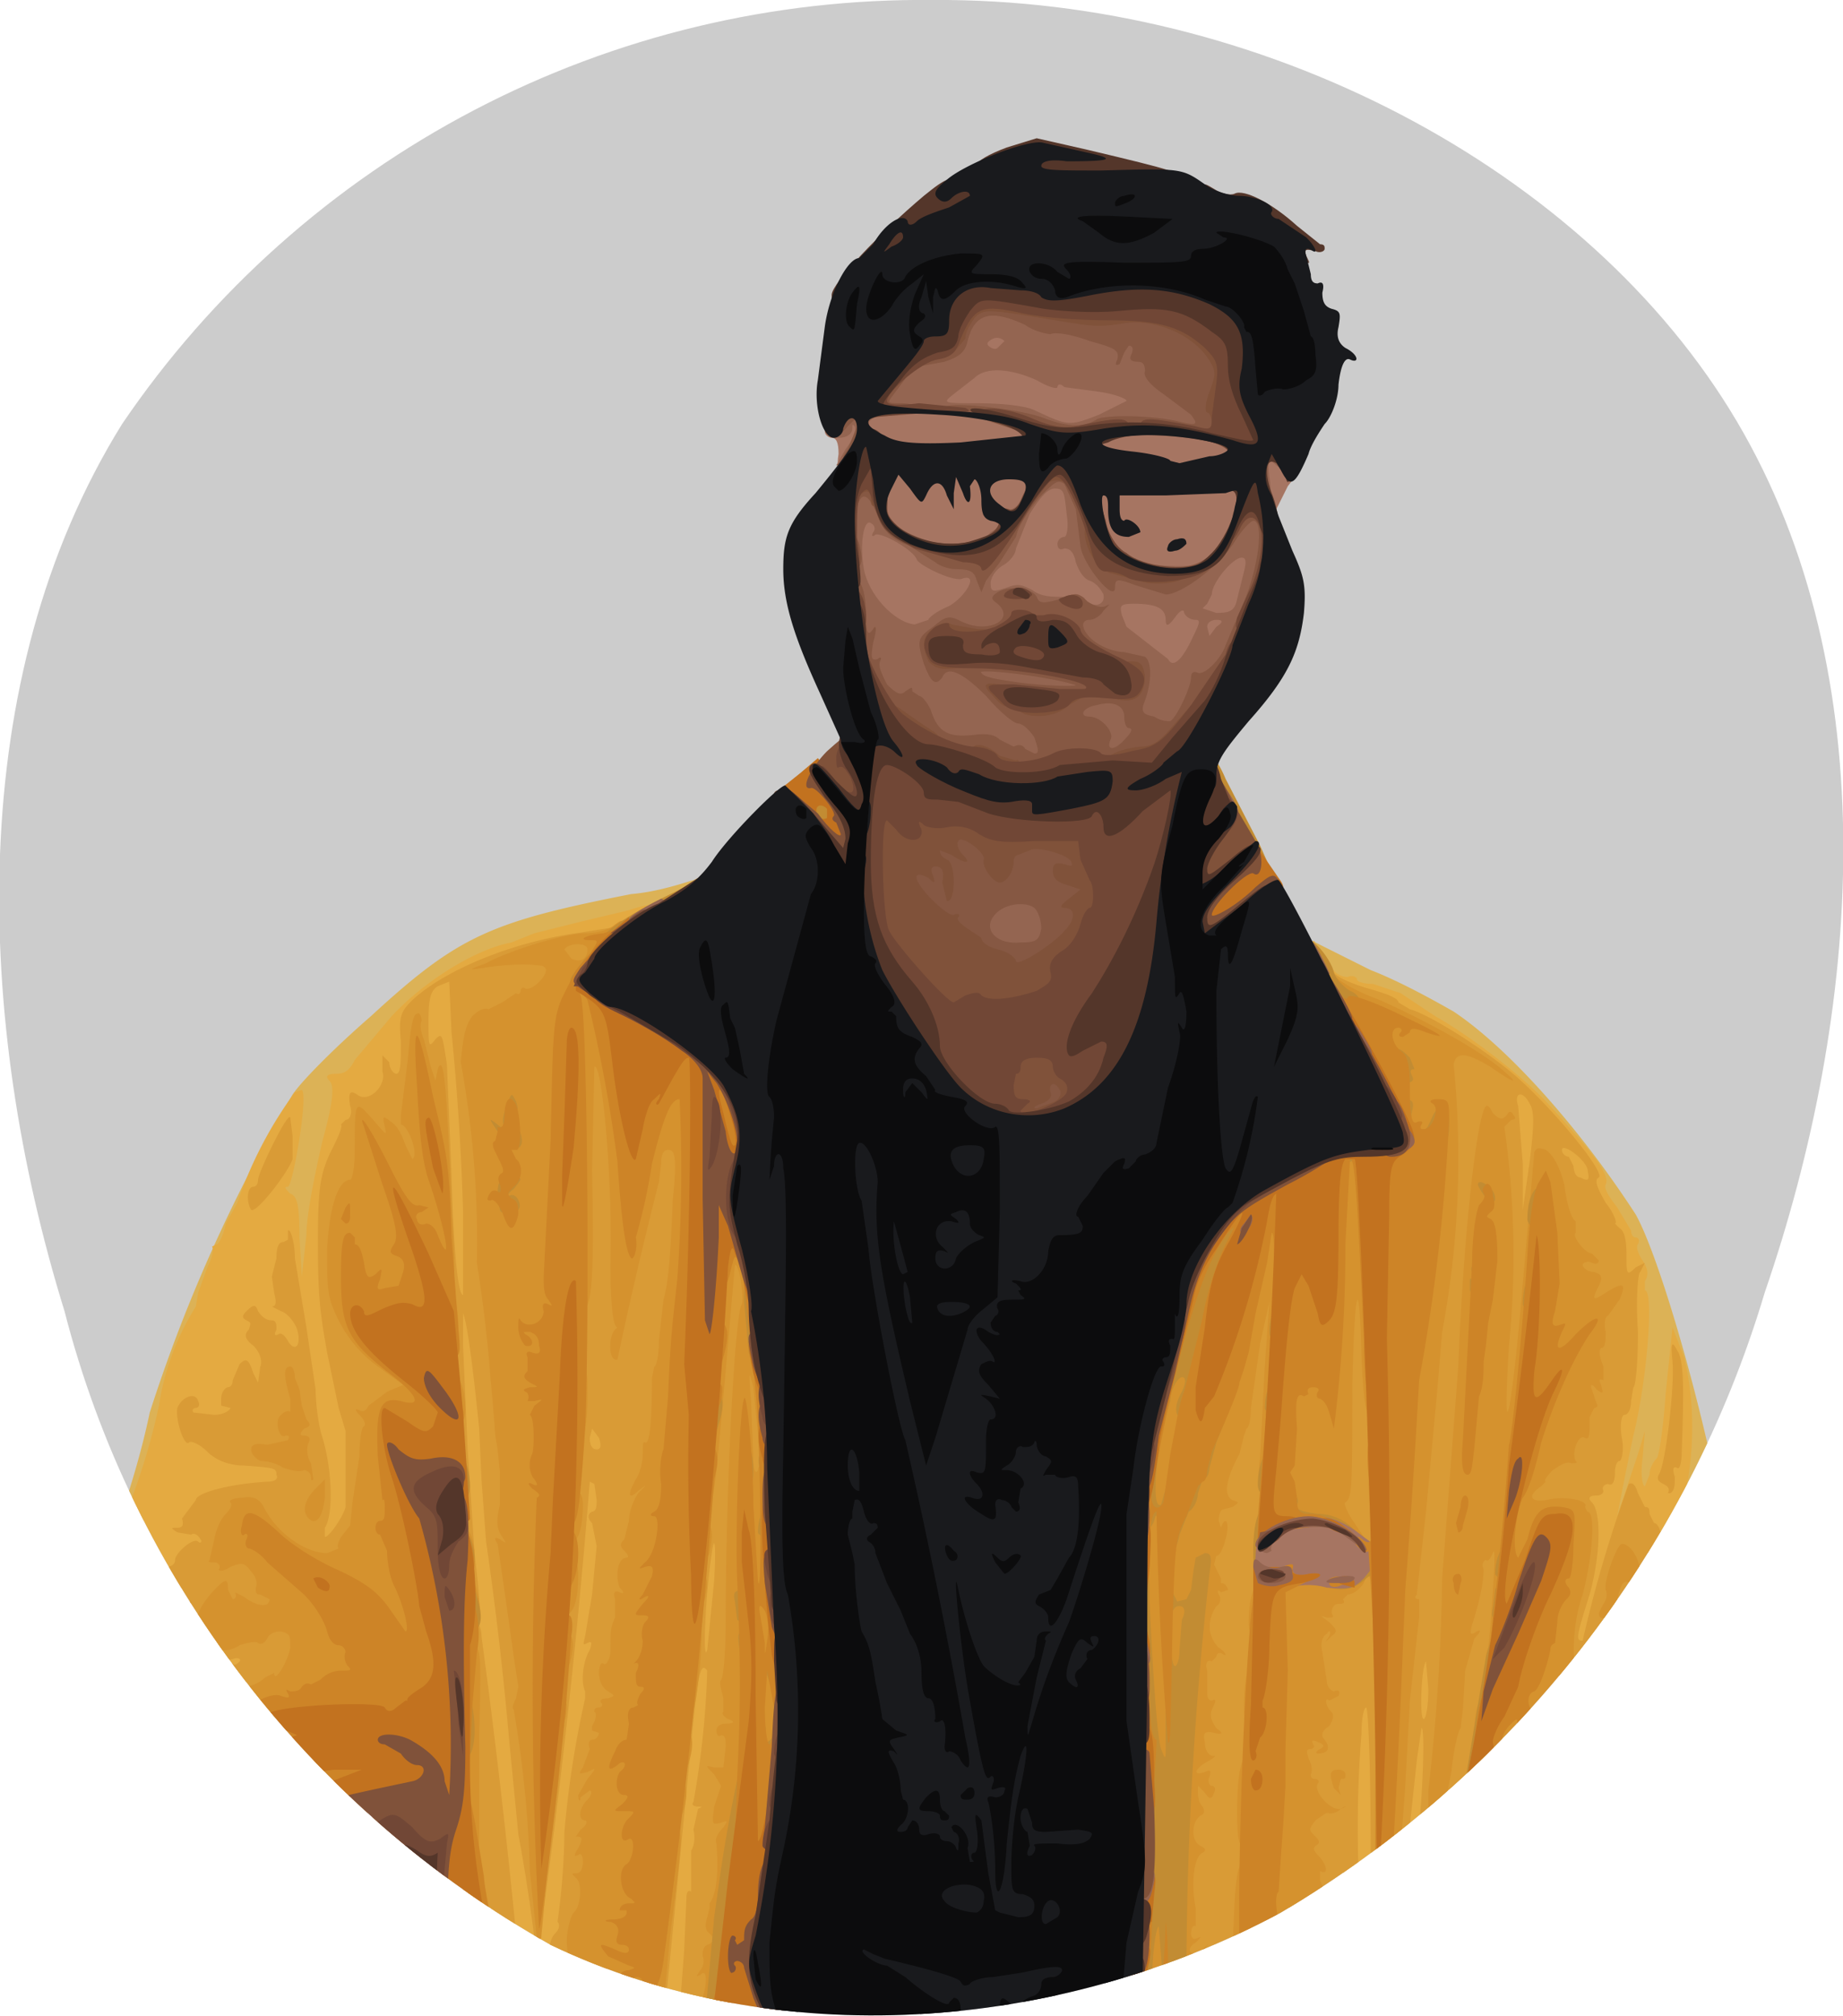 <svg xmlns="http://www.w3.org/2000/svg" width="800" height="875" viewBox="0 0 800 875" version="1.1"><clipPath id="a"><path d="M754 183c65 110 54 256 12 378a468 468 0 01-210 269c-97 52-219 61-317 14A442 442 0 0128 569c-39-126-44-274 25-385A420 420 0 01405 0c142-1 284 73 349 183z"><animate dur="15s" keyTimes="0; .183; .513; .843; 1" repeatCount="indefinite" calcMode="spline" attributeName="d" keySplines="0.5 0 0.5 1 ; 0.5 0 0.5 1 ; 0.5 0 0.5 1 ; 0.5 0 0.5 1" values="m 753.862,182.664 c 65.06,109.982 53.8,256.624 12.512,378.182 C 724.46,681.761 653.144,777.593 556.179,829.69 459.215,882.429 337.227,891.434 239.011,844.482 140.796,797.531 67.603,693.981 28.192,568.564 -10.594,442.503 -15.599,294.575 53.215,183.95 121.403,72.682 262.783,0.004 404.79,0.004 546.796,-0.639 688.802,72.682 753.862,182.664 Z; M 685.051,228.98 C 762.869,341.88 815.173,457.248 796.038,562.744 776.902,668.857 686.326,766.334 571.512,823.092 456.698,879.233 317.646,894.657 209.848,845.302 102.688,795.947 26.145,681.813 5.734,563.978 -14.677,446.143 20.405,325.223 95.034,212.323 170.301,100.04 284.477,-3.605 393.551,0.096 502.624,4.415 607.232,116.081 685.051,228.98 Z; M 750.967,166.081 C 814.427,267.746 810.197,406.713 772.826,522.274 735.455,637.104 665.648,729.261 564.817,795.087 463.985,860.913 332.129,899.678 224.952,857.256 117.069,814.835 33.866,691.228 8.482,558.844 -16.903,425.729 15.533,284.569 94.505,178.515 173.478,72.462 299.694,2.247 428.025,0.053 556.355,-2.141 687.507,63.685 750.967,166.081 Z; M 667.934,153.264 C 750.597,243.554 809.151,370.389 798.818,505.106 788.485,639.823 707.888,782.423 589.403,841.899 470.918,901.376 313.857,876.295 204.328,801.771 95.487,726.53 34.867,600.411 10.757,472.143 -12.665,343.158 0.424,212.024 67.244,124.601 134.752,37.178 254.615,-5.817 367.589,0.632 480.562,7.082 585.959,62.258 667.934,153.264 Z; m 753.862,182.664 c 65.06,109.982 53.8,256.624 12.512,378.182 C 724.46,681.761 653.144,777.593 556.179,829.69 459.215,882.429 337.227,891.434 239.011,844.482 140.796,797.531 67.603,693.981 28.192,568.564 -10.594,442.503 -15.599,294.575 53.215,183.95 121.403,72.682 262.783,0.004 404.79,0.004 546.796,-0.639 688.802,72.682 753.862,182.664 Z"/></path></clipPath><g clip-path="url(#a)"><path fill="rgba(0,0,0,.2)" d="M0 0h800v875H0z"/><path d="M16 861l-7-24 3-24a636 636 0 0131-131c8-18 17-45 22-69a679 679 0 0162-138c4-6 19-21 34-34 38-35 52-41 113-53 12-1 23-5 27-6 6-3 6-3 6 3s-2 7-15 12l-33 10-20 5c-2 1-6 3-10 3-16 4-38 17-52 32-8 8-15 17-16 20s-4 6-5 6c-3 0-16 54-16 69l2 26 2 14h-16l-2-14-3-24c0-10 0-11-5-11l-6-2c0-10-12 15-18 37l-5 11c-4 3-12 26-14 38-2 15-13 46-21 64l-10 27c-5 14-6 18-5 32 2 15 1 17-5 30-6 10-7 16-6 20 5 18 4 22-3 32-8 11-8 13-2 27 5 12 12 24 13 24 2 0 2 3 2 6 0 5-1 5-7 5h-8zm752 21l-3-2c-3 0-4-3-4-13v-14h8l8 2c0 2 3 3 7 3 5 0 6 1 7 4 0 2 0 2 1 1 0-2 3-3 5-3 5 0 5 1 4 8-4 17-3 16-19 16-8 0-14 0-14-2zm-181-26c0-7 0-7 7-7 8 0 8 0 8 7 0 8 0 8-8 8-7 0-7 0-7-8zm205-21l-6-24c-3-4-5-9-5-11s-1-3-2-3l-2-4c0-3-3-5-11-8l-14-4c-3 0-4-1-4-7v-8h12c12 0 12 0 10-4l-2-12c0-5-1-7-6-7-4 0-5-1-5-4l-2-6-4-8-4-6c-3 0-10-14-10-21 0-3-2-4-7-5-7-2-7-2-7-15 0-11 0-13-4-13-3 0-5-2-5-3 0-8-4-3-7 8-2 10-3 11-10 11h-7v-16l2-16 3-5 7-28c5-20 6-27 5-43-2-21-7-38-13-44-2-2-4-6-4-10 0-6-2-9-25-33-10-12-33-30-47-37l-14-9c-4-3-9-5-12-5-11 0-18-3-21-9-2-6-3-21 0-17l24 12c13 5 29 14 36 18 24 16 55 51 79 88 9 16 25 69 35 117a596 596 0 0016 73c4 18 6 24 11 30 9 10 13 17 18 37 5 15 12 54 12 63 0 2-2 4-5 4s-4-3-5-16zm0 0" fill-rule="nonzero" fill="#dcb256" fill-opacity="1"/><path d="M135 622c-4-23-4-24 5-24 8 0 9 1 12 25l1 13h-16zm0 0" fill-rule="nonzero" fill="#dcb256" fill-opacity="1"/><path d="M30 881c-4-5-15-23-13-23l-1-4-4-15c-1-12-1-14 6-23 6-8 7-11 5-14-5-9-3-25 4-39 4-7 6-13 4-13-1 0-2-3-1-9 1-5 1-9-1-9-3-1 8-34 18-58a286 286 0 0022-64 112 112 0 0116-43l1-6 4-11c2-4 3-8 2-9l2-1c1 0 3-4 4-9l5-9a178 178 0 0125-48l3-1c3 2-4 42-6 42s-1 1 1 3c3 1 4 5 4 19l1 17 2-18c0-9 4-28 7-41 5-18 5-24 3-26s-1-3 3-3 6-2 8-6l16-19c14-15 36-29 52-32l10-4 20-5 21-5c9-3 11-3 11 1 0 7-11 13-29 15-16 3-28 7-44 14l-8 3 2 34a1766 1766 0 0015 205 1854 1854 0 0013 119c2 0 7-57 17-178l2-19h14l1 24c2 34-4 116-10 149-2 10-4 28-4 40l-1 23c-1 1-2 5-1 10 0 6-1 9-2 9s-3 4-3 9l-1 20-1 11h-11c-11 0-11 0-11-6 0-5-1-7-4-7s-3-2-2-9c0-6 0-9-2-9-4 0-5-15-2-16 2 0 1-14 0-30l-9-89a3194 3194 0 01-16-247c-1-10-5-13-5-4 0 3-2 6-3 6l-7 5c-3 3-7 6-9 6s-4 1-4 3l-7 17c-6 12-7 15-7 35 0 15 3 31 7 51 4 23 6 34 5 51-1 27-3 33-16 33-8 0-9 0-9-6 0-3 1-9 3-13 2-6 2-10 0-19-2-5-4-18-5-27-1-13-2-17-5-17-3-1-4 1-5 8-1 6-3 9-5 9s-3 2-3 6c0 5-1 5-9 5-9 0-9 1-6 4s9 5 17 5l13 1v10l1 9-10 2c-22 3-21 2-23 14-1 8-2 11-5 12s-5 3-6 5c-3 6-7 10-11 10l-4 2c-1 2-5 2-9 2-7 0-8 1-9 7s0 7 5 7c2 0 5 0 5 2l26 1 25-1v8c-1 6-3 9-7 11-13 7-30 15-33 15l-10 5c-4 3-8 6-10 6-3 0-19 15-18 18 2 4 23 5 37 1l20-4c7 0 8 1 8 8 0 5-1 8-4 9-2 1-1 1 3 1 7 0 7 1 7 8 0 8 0 8-8 8-9 0-9 0-10-7s-1-7-4-4c-3 4-7 4-33 8-11 1-12 2-15 10l-6 12c-3 6-1 7 9 4l38-4 29-2v9l-2 8-9 6c-8 8-6 9 13 3 7-3 16-5 20-5 7 0 8 1 8 8 0 4-2 8-4 9-2 0-3 3-3 6 0 2-2 4-5 4s-4 2-4 7c0 6-1 6-10 6s-10 0-10-4-1-5-4-3l-18 2-14 3c0 4-30 3-33-1zm250 3l6-55 15-156c3-34 3-35 12-35 7 0 7 0 7 11l-2 32a492 492 0 00-4 62c-2 7-3 24-4 38a1057 1057 0 01-7 97c-1 6-1 6-12 6h-11zm303-18v-73l1-81v-27h15l2 34 2 66v31l2-23 4-53 3-30h16l-2 35-2 34h7c6 0 7 1 7 8l-4 24c-3 16-4 17-9 18-4 0-5 0-2 1s4 3 4 9-1 7-6 7c-3 0-5 2-5 4s-2 3-7 3h-7l3 31h-20zm120 16l-2-10c0-8 0-8 8-8 10 0 19 7 19 15 0 5-1 5-11 5l-14-2zm51-4c-4-4-6-8-6-11 0-2-2-6-5-9-2-4-4-10-4-14 0-9 0-9 8-9s26 8 38 17c8 6 8 6 5-13-5-33-26-54-61-62-12-3-13-3-13-11v-8l22 2c25 2 33-1 24-7-3-2-5-6-5-9s-2-6-6-8c-3-1-5-5-6-9l-3-9c-1 0-4-4-6-9-4-9-7-10-9-4-2 4-4 5-10 5-7 0-7 0-7 7 0 6-1 6-8 6l-8-2c0-1-3-2-8-2-7 0-8-1-8-8l5-27c4-16 5-20 3-23-5-8-4-16 3-22 4-4 6-8 7-18 0-7 2-14 3-15 4-2 5-46 2-46-1 0-2-4-2-10s-1-10-2-10l-5-8c-1-5-6-10-9-12-4-2-7-6-7-8 0-9-5-2-6 8-1 11-1 11-8 11h-8l-1-28c-1-28-1-28-8-34-8-7-19-15-34-21l-10-7-13-6c-12-3-13-3-13-11 1-8 1-8 3-4 2 3 5 4 7 4 2-1 4 0 4 1s3 2 7 2l12 4 15 10c16 9 39 27 49 38 20 22 27 31 25 35-1 2 2 6 5 10l6 10c0 2 1 3 2 3s2 1 1 3c-1 1 0 4 2 7s3 6 1 9v4c4 0 1 39-5 63a1653 1653 0 00-7 35l9-27 3-10-1 12c-1 7 0 12 1 12l2-5c0-3 2-6 3-7 1 0 3-13 4-28l3-29 5 13c4 16 5 36 1 57l-2 27c0 11 1 12 3 11 5-1 10 4 10 9s7 19 10 18c1-1 3 1 4 5l4 10c2 2 2 5 2 7s3 6 6 10c6 7 14 24 15 29 0 3-4 3-15 2l-16-2 10 4 16 4c2 1 5 4 5 6 0 3 1 4 2 4l2 3 4 12c10 19 12 75 3 73-1 0-2 1-2 3s-2 3-4 3-3-1-2-3c3-8 2-9-4-10-5 0-6 1-7 6-2 7-3 7-9 7-4 0-9-3-13-6zm-44-176c0-3 1-9 3-13 4-7 3-22-2-22a740 740 0 00-12 35c-1 5 0 6 5 6s6-2 6-6zm0 0" fill-rule="nonzero" fill="#e4aa41" fill-opacity="1"/><path d="M627 770a271 271 0 017-49c0-2 3-2 7-2 8 0 8 0 8 8l-3 29-4 21h-8c-7 0-7 0-7-7zm-96-50c0-7 0-8 8-8 7 0 7 1 7 8s0 8-7 8c-8 0-8-1-8-8zm53-75v-16h16v32h-16zm-311-77c0-21 2-24 11-24h8l-2 12-1 19c0 7 0 7-8 7h-8zm-20-25v-14h16v29h-16zm0 0" fill-rule="nonzero" fill="#e4aa41" fill-opacity="1"/><path d="M44 882c-1-2-1-2 2-1 2 1 3 0 3-3 0-6 5-6 5-1 0 3 1 3 2 1 2-5 5-7 15-6l15-2c10-4 20-6 19-4-1 1 0 2 3 2 2 0 3-1 3-2-1-2 4-3 9-2l1-4c0-2 2-6 4-7 6-3 3-3-9 1-9 4-34 10-44 11s-7-7 6-17l12-11c0-1 2-3 5-4 5-2 5-2-1-2l-7 3c-3 7-51 27-59 25-5-1-8-6-3-6 1 0 3-1 5-4 2-2 6-3 9-4 3 0 5-1 6-5 0-4 0-4-8-3-5 2-12 3-17 3-7 1-7 0-7-5 0-10 1-11 4-11 1 0 4-3 5-6l5-10 1-7c0-3 0-4 1-3s2 0 3-1c4-3 13-4 14-2h5c2-2 3-2 3-1l3-1c1-1 6-3 11-3 5-1 13-4 17-7 9-4 7-5-4-1-8 3-48 6-51 4-1-1-2-1-2 1s1 3 2 2 2 0 2 1l-3 4c-1 0-3-3-4-9-2-8-2-10 1-16l7-9 2-3 9-6 14-9c2-2 5-3 7-3 1 0 2-1 2-3s1-2 3 1c1 2 2 2 3-1l3-3c1 1 5-1 10-3 4-2 8-4 9-3s2 0 3-2c0-2 2-4 3-3s2 0 3-1-1-2-3-1c-10 2-21 3-24 1-2-2-7-1-14 1-14 4-18 4-18 1 0-1 1-2 2-1s3 0 5-2 2-3 0-3l-3 2c0 1 0 2-2 1-1-1-2 0-3 1-2 3-10 3-10 0l3-6 2-5 2-6 4-9c0-4 6-10 9-9 1 1 4-1 7-4 4-4 6-5 6-4s2 2 5 2c2 0 4-1 4-3 0-3 8-10 10-8 1 1 2 0 1-1-1-2-3-3-4-2l-6-1c-3-2-3-2 0-2 2 0 3-1 2-4l3-4 3-4c0-3 14-7 31-8 3 0 5-1 4-3 0-3-1-3-14-4-6 0-12-2-16-6-3-3-7-5-8-4-2 2-6-10-5-15 2-5 8-7 9-3 1 2 0 3-1 3s-2 1-1 2l9 1c4 0 7-2 7-3l-4-1v-3c0-3 2-5 3-5s2-1 2-3l3-7c3-3 4-2 6 4l2 4 1-7c1-2 0-6-3-9-4-3-4-5-2-7 1-3 1-3-1-4s-2-2 0-4c3-3 4-3 5 0 2 3 4 4 6 4s2 2 2 4c-1 2-1 3 1 2 1-1 3 1 4 3 3 5 6 2 4-5-1-3-4-7-7-8l-4-2c2 0 2-2 1-6l-1-7 2-8c0-5 1-7 3-7l2-1v-4c1-1 3 5 3 12l5 30 4 27c0 5 1 15 3 21 4 13 5 33 1 39v4c2 0 8-9 9-13v-33l-3-10-5-24c-3-17-4-24-4-48 0-23 1-29 5-38 3-6 6-12 5-13l2-2c2 0 3-3 2-6-1-6 0-7 3-5 5 4 13-4 11-10v-7l3 3c0 3 2 5 3 5 2 0 2-5 2-14-1-11 0-13 5-18 14-13 43-25 71-29l19-3v5c0 3-2 5-3 5-2 0-4 3-5 7-1 6-2 7-9 7-5 0-8 1-9 4-1 2-5 6-10 8l-12 5-7 5c-4 1-4 5-4 19a2017 2017 0 0015 179l4 45a686 686 0 016 76c0-3 2-6 5-7 2-2 2-3 0-3-4 0-3-18 1-18 2 0 3-1 3-2l-2-3c-1 0-2-4-2-10 0-7 1-10 3-10s3-1 3-3 0-3-2-3l-2-10c0-8 1-11 3-11 4 0 5-5 1-7a2361 2361 0 003-162v-72h8c6 0 7 0 9 13a457 457 0 018 69l5-22 4-22h7c7 0 8 0 9 11 2 9-1 56-5 91l-5 41c-2 14-4 27-6 29l-4 22-5 29c-2 7-2 15-2 22 2 9 1 13-2 15-3 4-6 22-6 45 0 10-1 17-3 18s-2 1 1 1 3 15 0 16l-3 10c-1 6-1 8 2 8 2 0 3 2 3 8s-1 8-4 8c-5 0-7 5-7 18 0 8 0 8-9 8h-9l1-10 2-11v-11c0-7 1-11 3-13s2-4 1-5a301 301 0 003-39 426 426 0 019-58v-3c-2-4-1-13 2-18 1-3 1-4-1-3s-2 1-1-3l3-18 2-21-2-10c-2-2-2-4 0-5 2 0 2-3 2-5l-1-7-2-1a3236 3236 0 01-23 207 749 749 0 00-8-54l-4-41a1518 1518 0 00-10-86l-2-27-1-22c-2-20-5-46-7-50v14l2 45 3 45c3 26 3 27-2 25-4-1-5-3-5-10 0-6 2-11 3-11 2-1 1-2-1-2-3 0-4-2-4-10l2-10c2 0 3-2 3-5 0-4-2-6-4-6s-3-3-3-14c0-7 1-13 2-13 2 0 2-2 2-4 0-3-1-5-3-5-3 0-3-3-3-18 1-10 0-18-1-18s-2-6-2-13c0-8 1-14 3-14 1 0 2-3 2-7 0-6-1-8-3-8-3 0-4-3-4-11v-11l-9 1c-5 1-9 0-9-1 0-2-2-3-4-3-3 0-5 2-5 7 0 4-1 7-5 10-5 3-6 5-6 21 0 15 1 19 6 27 4 6 11 13 16 17 8 5 10 7 10 13s-2 8-8 11c-8 3-8 3-13 40-1 11-3 20-5 20l-1 4c0 4-2 5-13 5-14 0-19-3-29-13-5-6-7-6-9-4-5 5-3 8 4 8 4 0 7 1 8 3s2 3 4 3 3 2 3 4 2 3 5 3c7 0 9 39 1 46-4 4-12 7-30 13a209 209 0 00-59 27c-2 1-2 2 1 4 5 3 23 2 40-3l27-4c11 0 11 0 11 8 0 7-1 8-8 10l-9 3 18 4c32 6 30 5 30 14v9l-17-2-33-3c-23-2-59 3-63 9-4 7-3 7 9 3s26-5 26-1a405 405 0 0167-4c6 2 7 3 7 9 0 7-1 8-7 9l-14 1-10 2-11 5-8 5c0 3 0 3 15-3 7-2 19-4 26-4h13v7c0 7-1 8-5 9-3 1 1 2 8 3 13 1 13 2 13 9v8h-18c-13 0-19 1-22 3-2 2-6 3-11 3-7 0-7 0-5-5l3-5-6 5c-5 6-11 7-11 3h-7c-10 3-43 3-45 0zm14-48c1-1-1-1-4-1s-5 1-5 4 1 3 5 0l4-3zm202-210l-3-4-1 4c0 3 1 5 3 5s2-2 1-5zm-59-98a1112 1112 0 00-5-78l-1-22-5 2c-3 2-4 5-4 15 0 11 0 12 3 8 3-3 3-2 5 11l2 48c1 36 3 52 5 52v-36zm-10-38c0-3-2-6-3-6l-2-4-1-3c-3 3 1 18 5 18 2 0 3-2 1-5zm0 0" fill-rule="nonzero" fill="#d99b36" fill-opacity="1"/><path d="M213 867c-12-44-13-57-12-127 1-31 1-37 4-37 2 0 4 3 4 7a3588 3588 0 0115 129l2 15 3 20c0 10-1 10-6 10s-6-1-10-17zm67 10l3-35a6526 6526 0 0028-300c0-4 2-5 8-5 8 0 8 0 9 13v21l1 9c4 2 7 26 7 59v31h-14l1 40a307 307 0 01-2 74c2 0 2 14 0 16l-2 11c-1 20-6 64-8 68-1 4-4 5-9 5-9 0-8 4-5-38l1-23c0-2 1-3 2-2v-18c1-1 2-5 1-9l2-9c2-1 2-1 0-1s-3-1-2-2a384 384 0 006-57c-3-4-4 1-7 32l-12 122c-2 8-8 7-8-2zm30-191c1-17 0-20-1-12-3 19-4 49-2 42l3-30zm199 153a1750 1750 0 0112-167c0-14 2-26 5-35 7-20 12-41 15-65 1-12 2-12 9-12h8v15l-6 94c-5 66-10 176-10 207v8h-34zm49 40c0-3 0-6 2-6l-1-10c-2-7-1-17 0-32 2-12 2-37 2-56-1-32-1-34 3-34s5-1 3-22c-1-22-1-22 5-28l8-6 4-4c4-6-5-20-12-20-5 0-5-2-5-8 0-7 0-8 5-8 3 0 6-2 7-4l1-51v-48h15l2 16a1601 1601 0 011 233l1 27 1-19 6-71c3-56 5-71 12-148 9-92 9-98 7-103-1-2-3-8-3-13 0-8 0-9-16-16l-24-11c-8-3-9-4-9-11s3-9 6-4c1 2 8 5 15 7s13 4 13 6l5 3c8 2 32 17 46 29 17 15 39 42 36 44-2 1-1 4 3 11 4 5 5 9 4 9l2 2c2 1 3 5 3 11 0 9 0 10 4 6l4-2-2 4c-1 0-2 12-1 26 0 13-1 24-2 24l-1 6c0 3-1 6-3 6-1 0-2 4-1 10 1 5 0 10-1 10s-2 2-2 5c0 4-1 6-3 5-1 0-3 1-2 3 0 1-1 2-3 2-3 0-4 1-2 3 4 4 4 22-1 40-6 19-6 20-3 20a565 565 0 0120-68c2-1 3 1 4 4l3 6c2 0 2 1 2 3l2 4c2 0 3 4 4 9 3 15 3 18 1 21-2 2-1 2 2 2 7-2 16 3 19 11l4 8 3 8c1 5 4 8 7 10 4 1 5 4 5 8 0 2 2 6 5 8 2 2 5 6 6 10 1 6 0 8-6 11-7 3-10 3-24 1-23-3-25-3-7 2 45 12 62 38 62 90 0 18-2 19-12 7-7-8-38-27-41-24 0 0 1 4 4 7 3 4 5 9 5 11s3 7 7 11l8 10c0 5-17 3-22-2-3-3-8-6-13-7-6-1-7-1-5 2 6 12-2 13-13 2-4-4-8-6-9-6 0 1 2 4 5 6 8 5 7 7-2 7-10 0-15-5-15-17 0-14 4-16 23-16h16l-7-4c-6-3-7-4-7-12 1-7 2-8 10-8 9-1 28 7 49 20l11 6-2-8c-1-5-4-15-8-23l-7-14-8 4-16 3c-9 0-9 0-9-8 0-5 2-8 6-12 6-4 6-4 3-8-2-2-6-3-9-3l-4-2c0-1-12-3-27-4l-27-1v-8c0-6 1-8 4-8s5-1 5-2c0-3 30-3 48 0 14 2 23 1 23-2l-4-3c-3-1-4-3-4-6 0-4-2-5-13-5s-12 0-12-4l-3-8-4-5c0-6-7-4-14 4s-10 9-18 9c-6 0-11-1-13-3-3-5-1-44 3-57 4-11 2-21-5-21-2 0-4 2-4 4s-3 3-8 3h-7l-2 23c-1 28-9 78-21 130l-12 53-2 13h-11c-10 0-11 0-12-7l-2-71c0-36-1-65-2-65s-2 5-2 11a513 513 0 000 82c-1 4-1 24 1 44 0 5 0 5-17 6s-17 1-17-5zm57-80c2-9 4-50 2-49l-2 14-3 28c-1 14 0 19 3 7zm16-11c0-2-1-1-2 1l-2 9c0 4 1 4 2-1l2-9zm-11-55l-1-12c-2 2-3 25-1 25 1 0 2-6 2-13zm16-55c0-7 1-13 2-13s2-2 2-6 1-5 8-5 8-1 9-7c2-6 13-20 16-20 2 0 3-2 4-6 1-3 3-5 4-5s2-5 2-11l2-12c3-1 5-22 2-22-1 0-2-2-2-5l-2-7-2-7c0-3-2-6-4-7s-3-4-3-11l-2-10-5 50a337 337 0 01-9 58c0 3-2 4-8 4h-8l2-9 3-50 3-44v-19c-2-25-4-7-7 41a2872 2872 0 01-8 110l-2 28v2c2-2 3-10 3-17zm28-199c-3-6-7-5-5 1l2 25v20l3-21c2-16 2-22 0-25zm25 28c-2-5-11-11-11-8 0 2 2 3 3 3l2 4c0 2 1 5 3 5 4 2 4 1 3-4zm0 0" fill-rule="nonzero" fill="#d99b36" fill-opacity="1"/><path d="M724 648c1-2 0-3-2-4s-3-2-2-4c3-4 7-39 6-49-1-9 0-9 2-5 3 4 3 17 2 44 0 5-1 8-2 7-2-1-2 1-1 4 0 3 0 6-2 7h-1zm-215-63l4-23c3-16 3-16 11-16h7l-1 13-4 23c-3 11-3 11-11 11-7 0-7 0-6-8zm-400-60c-2-3-2-10 1-10 1 0 2-1 2-3 0-3 13-30 14-27l1 8v10c-2 6-16 24-18 22zm115-33v-13h16v25h-16zm85-3c0-7 1-7 8-7s8 0 8 7c0 8-1 8-8 8s-8 0-8-8zm0 0" fill-rule="nonzero" fill="#d99b36" fill-opacity="1"/><path d="M66 881l9-3c2 0 3-1 2-3s0-2 5-1h5c-1-2 16-2 18 0 1 1 0 3-1 5-2 4-6 5-22 5-18 1-20 0-16-3zm0 0" fill-rule="nonzero" fill="#d5922e" fill-opacity="1"/><path d="M117 881l4-8c4-3 8-4 22-3l17 1-15-3c-24-5-28-11-11-16 9-3 10-3 4-3-4 0-15 2-24 5l-30 7c-10 1-12 1-12-2 0-2 3-5 6-7l11-10c3-3 9-5 12-6l8-3c1-1 4-2 9-2l15-2c6-1 6-1 3-3-5-2-15-1-48 3-16 2-22 2-23 0s-5-2-17 2c-8 3-19 6-24 6-7 0-8 0-8-4 0-3 1-5 4-5s5-2 6-5c2-10 9-16 17-16 5 0 7 0 8-3s2-4 3-3c1 0 2 2 1 3l3 1c3 1 4 0 3-3s0-3 1-1c2 3 5 3 14 1h12l3 1 17 1c31 4 37 4 33 2l-29-7c-34-6-33-5-28-11l6-4 8-3a112 112 0 0114-5c2-2-16 1-28 4-12 4-43 5-51 1-7-2-8-8-1-14 10-10 13-12 28-18a146 146 0 0021-9l7-2 9-2c1 1 2 0 2-1s1-2 3-2c6-1 10-2 13-5l4-2c0 5 6-5 7-11 0-5 0-6-4-7-3 0-5 1-6 3s-3 3-4 2-5 0-8 1c-3 2-7 3-11 1l-8-1c-1 0-2-1-2-3s1-3 3-2 2 1 0-1c-3-4 1-12 8-19 4-4 5-4 5 1l2 4c1 0 2-1 1-3l4 2c5 4 11 5 11 1l-4-2c-2 0-2-1-2-3 1-2 0-5-2-7-3-4-4-4-9-2-3 2-5 2-5 1 1-1 0-3-2-3s-3 0-2-1l2-9c1-5 3-9 5-11s3-4 2-5 2-2 5-2c6-1 8 1 10 5 6 11 18 19 27 19l5-2c-1-1 0-3 1-5l4-5 1-10 3-20c0-7 1-13 2-13 1-1 0-3-2-5s-2-3 0-2 3 0 4-2l8-6 7-3-11-8c-7-5-13-12-17-20-5-10-5-13-5-31 1-19 5-30 10-30 1 0 2-6 2-13 0-22 0-22 8-13 6 7 6 7 5 3-1-5-1-5 3-2 3 2 5 7 6 10l3 6c3-2-2-15-5-15v-4l3-24c1-12 2-20 4-20 1-1 2 1 2 3-1 2 0 6 1 8l3 12 2 6 1-5c3-8 4 12 6 60 2 33 2 34-3 34-3 0-5-2-5-5 0-8-4-7-5 2-1 7-3 9-7 10-8 2-19 2-19-1l-1-1c-3 2 12 24 16 24l4 3 7 5c3 2 4 5 4 11 0 8 0 9-8 10-7 1-8 2-7 8 2 38 4 52 7 58l4 20 1 12h-8c-7 0-9-1-14-9-3-5-9-10-13-12-5-3-6-3-4-1l4 10 4 6c3 0 6 9 6 19 0 4-1 5-5 5l-7 2c-2 4-16 9-22 9-3 0-7 2-9 4-3 2-9 4-15 4-6 1-11 3-11 4l-4 2c-5 0-25 9-25 11l-4 2c-1 0-3 1-3 3 0 3 14 2 38-3l33-5 16-2v10c-1 10-2 11-23 14l-11 2 12 3 26 4c24 2 23 2 23 13 0 9-1 10-5 11s-6 3-6 5l-6 9-5 6h6c7 0 7 0 7 9 0 7-1 9-5 9s-4 0-2 2l11 2c11 0 14 2 14 9 0 12-4 13-33 13-24 0-27 0-27-3zm13-40c2-2-10-1-14 1-4 1-2 2 4 1l10-2zm85 36c-5-15-11-44-12-56-2-11-1-13 2-13 2 0 4 4 6 13 2 11 10 45 15 60 1 2 0 3-4 3-3 0-5-2-7-7zm26 5c-1-1 0-1 2-1 4 2 5-1 1-5-2-2-2-3 0-5 3-2 3-2 0-2-2 0-2-1 0-3 1-1 2-4 1-5-1-2 0-3 1-3 2 0 3-2 3-3s-1-2-2-1l-1-11c0-6 2-12 3-13 3-2 4-13 1-15-2-2-2-2 0-2s3-2 3-5-1-4-2-3c-2 1-2 0 0-3 2-4 2-5-1-5l2-3c3-2 3-4 2-4-3 0-3-5 1-9 2-2 2-4 1-4l-4 3c0 2-1 2-1-1l4-7c4-5 4-5 0-3-4 1-4 1-2-2l3-8c-1-3 0-4 1-4 2 0 3-2 3-3l-3-1v-2c2-3 2-6 1-6 0-1 0-2 2-2 1 0 2-1 1-2s0-2 3-2c3-1 3-1 0-3-2-1-4-4-4-8 0-3 1-5 2-4s3-2 3-6c0-8 0-10 2-14v-8c-1-3 0-4 2-3s2 0 0-2c-2-5-1-13 3-13 1 0 1-1-1-3s-2-3 0-5l2-8c0-4 2-9 4-12 4-4 4-4 0-1-4 4-5 2-1-5 2-3 3-8 3-11s0-6 1-5c2 1 3-9 3-28l1-5c1 0 2-5 2-11l2-18c2-7 3-17 4-43 2-19 1-22-2-22-2 0-3 2-3 6l-1 8a1961 1961 0 00-18 77c-4 1-4-10-1-13l1-1c-2 0-3-11-3-27 1-40-4-89-7-86l-1 45c1 48 0 61-5 61-3 0-3-4-4-15 0-12 0-14-2-10v15c0 6 0 13-2 18s-3 22-3 44c0 19-1 35-2 35s-2 18-2 40c0 39 1 41 5 41 2 0 4 1 4 3 0 6-2 12-5 12-2 0-4 2-4 4s2 3 4 3c3 0 3 1 2 7l-1 11-4 31-3 32c0 1 0 2-2 1l-3-29a483 483 0 00-7-70c-1-1 0-3 1-5l1-5-2-13a4447 4447 0 00-7-49c-2-3-1-3 1-2 3 2 3 2 1-1s-3-6-1-14v-14l-1-10-1-6-1-13-1-11a627 627 0 00-6-51 430 430 0 00-7-87c1-11 2-16 5-20 2-2 5-4 7-3l6-3 6-4c1 1 2 0 2-1s1-2 2-1c3 1 9-5 9-8 0-1-1-2-3-2-7-1-18 0-24 1-7 1-7 1 1-2 11-6 35-13 43-13 4 0 9-1 12-3 5-4 5-3 5 3 0 4-1 7-2 7l-5 7c-4 6-4 6 0 10 4 3 5 7 5 14 0 11 6 54 7 56l3-8c2-17 5-21 16-21h10l-1 39a1844 1844 0 01-7 100 1222 1222 0 01-10 118l-5 39c-2 1-2 9 0 21 2 13 2 22 1 25-1 2-2 7-1 11 1 5 2 2 3-12 2-16 3-18 6-18 6 0 6-1 0 46l-4 42c0 3-3 3-22 3-13 0-23 0-24-2zm14-470c0-3-8-3-10 0l3 4c4 2 7 0 7-4zm48 469c-2-2-2-3-1-4 2-1 2-3 2-4v-2l2-8c1-6 0-8-2-6-2 1-2 1 0-2 1-1 2-4 1-6 0-2 0-4 2-5 3-1 3-3 1-5-2-1-2-4-1-7l1-4v-2c3-4 4-13 3-26-1-2 1-5 3-7 2-3 2-3-1-2-4 1-4 1-3-7l3-9-3-5c-4-4-4-4 0-3h4l1-9c0-3 0-5-2-5-1 1-2 0-2-2s2-3 4-3c4 0 4-1 1-2-2-1-3-3-2-3v-6c-1-4-2-7-1-8s2-12 2-25c0-58 4-134 7-138 1-2-1-18-3-17l-4 46c-5 55-5 59-9 59-3 0-4-3-4-10 0-8 1-10 4-10 2 0 3-2 3-4l-2-3c-1 0-2-4-2-9 0-6 1-9 3-9s3-2 3-4c0-3-1-5-2-5s-2-4-2-10 1-10 2-10l3-4c1-3 0-5-1-5-2 0-3-19-1-26 2-4 4-5 9-5 9 0 10 2 10 17l4 29c2 11 3 22 2 32-2 15-6 18-6 4l-2-20c-2-8-2-7-1 6l1 25c0 5 1 7 2 5 0-2 2-4 5-4 4 0 4 1 4 22l2 55c2 18 2 41 2 50l-2 16h-7c-9 0-10 2-13 32-8 77-7 75-11 75-2 0-5-1-6-3zm190-14l1-28c1-10 2-11 8-11s6 0 6-8l2-29 1-21h-6c-9 0-10-1-11-58-2-61 0-89 13-128l6-24c2-14 10-29 13-29 2 0 2-2 2-4s3-3 8-3 8 1 8 2c0 2 4 3 8 3h8v24c0 13-1 25-2 25-3 1-5 13-3 13l3 3c0 4 15 2 17-3l2-48 1-46h17l2 35v43c-1 7-1 9 1 9 1 0 2 6 2 16 0 12-1 16-3 16-4 0-5-5-6-27-1-39-3-30-4 12 0 44 0 49-3 51-1 0 1 5 4 9l6 9h-6l-12-4c-3-2-9-3-13-3-6 0-8-1-8-5 0-9-2-15-6-15-3 0-3-2-2-11l2-39 2-28-4 18-4 28c0 5-1 9-2 9l-1 3-2 8c-6 11-7 18-3 20 3 1 3 1 0 3l-4 1c-1 0-2 2-2 5l1 3c2-6 4-2 2 5-1 4-3 8-4 7l-1 4 2 4 1 2v2c2 0 3 2 3 3l-3 1c-1-1-2-1-1 1 1 1 1 4-1 5-4 6-4 13 1 18 3 2 4 4 2 3-1-1-3-1-3 1l-2 2c-2-1-3 1-2 4v10c0 2 1 3 2 3 2-1 2 0 0 4-1 3 0 5 2 8 3 2 3 3-1 2s-5 0-4 4c0 3 1 5 3 6 2 0 2 0-1 2-6 3-8 7-2 5 2-1 3-1 2 2-1 2 0 4 1 4s2 1 1 3c-1 3-2 3-4 0-3-3-3-4-3-1 0 2 0 5 2 7 1 2 1 3-1 4-4 3-4 11 0 13 2 1 3 2 1 3-4 2-5 14-3 24v8c-1-1-2 1-2 3s1 3 3 2 1 0-1 2c-5 3-2 7 3 3 3-3 3-3 0 1-2 2-4 3-5 2l-2 6c0 4 1 7 3 7s2 1 0 3c-5 4-3 10 3 14 4 1 5 3 5 3l-7-2c-3-2-4-2-4 1s-3 3-11 3h-11zm32-257l6-17 2-5 2-8 4-17 3-17c0-7 0-6-6 4-5 9-12 35-18 69-2 10 1 6 7-9zm30 7l-2-6-2 6 2 6 2-6zm0 0" fill-rule="nonzero" fill="#d5922e" fill-opacity="1"/><path d="M535 850c1-38 2-42 6-42 2 0 3 3 3 10l1 9 2-8 2-36c0-16 1-30 2-31v-21c-1-19-1-21-5-21-3 0-4-2-4-6 0-9 2-17 5-17l5-3c3-2 9-3 25-3h21v8l-1 9-1-8c-2-8-2-8-4-3-2 3-5 5-7 5l-2 2c1 2 0 2-2 2s-3 2-3 4c1 2 1 2-2 2-3-1-3-1 1 2 3 3 4 4 1 6-3 3-3 3-1 0 1-2 0-3-1-1-2 1-3 4-2 8l2 13c0 2 2 4 3 4 2-1 3 0 2 2l-4 2c-2-2-2 2 1 5 1 1 1 3-1 6-3 2-4 4-2 6 3 4 1 6-3 6-1 0-1-1 1-2s2-2-1-3c-2-1-3-1-2 1 1 1 0 2-1 2-2 0-2 1-1 4 1 2 2 5 1 7 0 1 0 2 2 2 1 0 2 1 1 2-2 4 6 12 10 11 3-2 3-1 0 0-2 2-4 2-5 2-1-1-3 1-6 3-3 4-3 4 0 7 2 2 2 3 0 4-1 1-1 2 1 4 4 4 5 9 1 7v4c3 7 3 9 0 7-2-1-6 3-6 7-1 1 1 2 3 3 4 1 4 2 1 2-4 0-8 9-4 9v3c0 3 1 3 4 2 4 0 4 0-1 2-4 2-5 3-4 5l2 7 2 11c0 4 0 6-3 6l-2 2c1 2-4 2-14 2h-16zm42 32v-2l-2-2c-2-2-2-3 1-3 2 0 4 2 5 3s0 2-1 2-2 1-1 2v2c-1 0-2 0-2-2zm0 0" fill-rule="nonzero" fill="#d5922e" fill-opacity="1"/><path d="M597 860c-1-16 0-54 2-94l6-118c1-40 3-56 8-85 4-19 7-40 7-45 0-9 0-10-6-10s-7 0-8-10l-1-23c0-8-1-12-4-13-2-1-3-4-3-9 0-7-1-8-10-12-9-5-10-6-10-13l1-5c1 2 9 7 20 11 20 9 44 22 54 31 7 6 4 5-6-2-10-6-15-7-16-1a407 407 0 01-5 116l-2 24-5 54-4 36c-1 1-1 2 1 2v8l-4 36-2 37-2 27a1464 1464 0 01-5 57c-2 29-4 29-6 1zm0 0" fill-rule="nonzero" fill="#d5922e" fill-opacity="1"/><path d="M697 881l-9-8c-6-4-7-6-7-12 0-9 1-9 25-12 14-1 15-1 9-3l-11-4-10-3c-6-2-7-3-7-9v-8h18c33 0 58 6 70 19l7 5c2 0 2-10 0-12-2-1-5-6-7-11-5-9-6-10-10-9-6 3-35 2-49 0l-17-3c-6 0-7-1-7-9 0-10 6-12 30-12 24 1 26 1 21-2l-32-2c-50 0-66-7-66-29 0-10 4-18 9-18l2-5c0-3 1-6 3-7s4-5 5-10l3-11 3-14 3-13c3-2 5-16 2-16l-5 11c-3 8-4 9-10 9-4 0-6 1-5 2v19c-1 15-2 17-6 17s-5-1-3-6c1-8 4-48 2-41-1 2-2 4-3 3-1 0-2 2-1 4 0 6-2 15-5 24-1 4-1 5 2 3 2-1 2 0-1 3l-4 14-1 17-1 8c-1 1-3 9-4 19l-5 25c-3 6-3 6-5 2v-19a891 891 0 006-92l7-92c2-51 7-100 11-111 1-3 2-3 4 1 3 3 4 3 6 1 1-2 2-2 3 0 1 1 1 2-1 2l-3 3a393 393 0 012 95c-3 49 1 32 6-27l5-57c1-2 2-2 5-1 3 2 6 7 8 15 1 8 3 15 5 16v5c-2 1 4 9 7 9l3 3c0 1-1 2-3 1s-4 0-4 1 2 3 5 3c3 1 4 2 2 6-3 6-3 7 3 3 8-5 9-4 6 3l-5 7c-1 0-2 3-1 7 0 3 0 7-2 7-1 1-1 3 1 8v6c-2-1-2 0-1 2 1 4 1 4-2 2-2-3-3-2-2 0l2 6c1 1 0 2-1 2l-2 4c0 8 0 10-2 9-3-2-6 7-4 10 1 1 0 1-2 1-2-1-5 1-8 3-3 3-4 5-3 5l-2 2c-6 4-5 7 2 6 8-2 19 0 17 3l1 2c4 0 2 21-2 36-5 14-5 34-1 38s8 3 18-8c6-7 11-10 12-9 2 1 3 1 2-3-1-2 0-6 4-9 4-4 5-5 4-2l1 7c2 2 2 4 1 4l1 2c1 0 4-1 5-3 2-2 3-2 5 1v6c-1 3 0 3 3 2 2-1 4 0 4 1 0 3-10 5-12 2-1-2-2-2-3-2-1 1 0 4 2 6 3 2 5 5 4 7 0 2 1 4 5 4l6-2 7 1c4 1 6 4 6 7 0 2 2 5 5 5 4 2 8 10 6 15-1 2-5 4-9 5-10 2-43-2-44-5 0-2-4-3-8-3-5 0-6 1-3 2 2 2 2 3-3 3-7 0-8 3-2 5l22 3c9 0 17 2 18 3l3 1c2-1 5 0 8 3 5 4 13 16 10 15l-9 7c-9 8-7 9 7 3s18-4 26 12c5 10 7 18 9 33v23c-2 1-4-1-10-7-9-11-53-35-57-31-2 2 0 4 5 7 8 3 13 9 13 15 0 4-2 4-19 2-16-1-20 0-22 2-6 5-5 9 3 17l7 7h-9c-5 0-10-1-11-3zm8-129c0-5-8-6-13-1l-13 4c-9 1-8 1 8 2 17 0 18-1 18-5zm-35-164c-1-6-2-6-2-2-1 3-3 5-4 5-2 0-3 1-3 2 0 2 1 3 2 3s2 2 2 6v6l3-7 2-13zm0 0" fill-rule="nonzero" fill="#d5922e" fill-opacity="1"/><path d="M719 876c-11-10-12-14-1-14 10 0 32 6 35 9 1 2 2 2 2 1l4 4 4 7-17 1c-18 0-19 0-27-8zm-105-1c0-7 2-13 5-13 2 0 3 3 3 8 0 6 0 8-4 8-2 0-4-2-4-3zM55 847c-1-2 4-5 7-5l8-2c9-3 6 1-5 5-5 2-9 3-10 2zm144-54c-2-16-2-71 0-76 0-1 3-3 5-3 5 0 5 2 4 39v40c0 11 0 13-4 13-3 0-4-2-5-13zm432 3l3-15 1-5v5l-2 15-4 9zm-94-9c0-19 2-26 6-26 3 0 3 5 3 20 0 19 0 21-4 21s-5-2-5-15zm-248-6c0-7 1-9 4-9 5 0 6 4 4 13-3 9-8 7-8-4zm290-5c-2-6-2-8 2-8 2 0 3 1 3 2 0 2 0 2-2 2l-1 4 1 3-3-3zm0 0" fill-rule="nonzero" fill="#d5922e" fill-opacity="1"/><path d="M291 760c0-8 1-10 5-10s6 5 3 15-8 6-8-5zm349-11c1-12 3-13 3-2 0 6-1 10-2 10-2 0-2-4-1-8zm-100-8c0-13 2-20 5-20s4 4 4 15c0 13-1 14-5 14s-4-1-4-9zm-247 1l2-21c1-13 2-16 6-16s4 1 3 16c-2 22-4 27-7 27-2 0-4-2-4-6zm-53-24c0-9 0-10 4-10 5 0 6 5 3 15-2 9-7 6-7-5zM72 703l-5-1c-1 1-1 0-1-2l2-3 4-3c1-2 3-2 5 0l4 1h2c0 4-8 10-11 8zm622-3l2-4c1-1 2-4 1-6-1-4 5-20 7-20 4 0 8 7 8 13s0 7-3 5c-4-3-5-2-7 6-1 7-8 11-8 6zm-495-7c0-9 6-11 8-3 2 9 2 11-3 11-4 0-5-2-5-8zm43-4c0-11 0-13 4-13s5 2 5 8c0 10-2 17-6 17-2 0-3-3-3-12zm56 2c0-6 1-8 4-8 5 0 6 2 4 11-3 8-8 6-8-3zm-101-20c0-9 6-11 8-3s1 10-3 10-5-1-5-7zm103-1c0-8 1-9 5-9s5 3 3 13c-3 8-8 6-8-4zm-56-12c0-9 1-11 5-11 3 0 4 2 4 6 0 10-2 17-6 17-2 0-3-4-3-12zm351 4l-1-18c0-8 0-12 1-10 0 2 2 4 4 4 3 0 3 4 3 15s0 14-3 14c-1 0-3-2-4-5zm-461-3c-3-3-2-8 3-13l4-4v8c-1 9-4 12-7 9zm1-18c0-2-2-3-3-3-2 1-6 0-9-1-3-2-7-3-10-3-2-1-4-3-4-5s2-3 7-2l9-2c1-2 0-2-1-2-3 2-5-7-2-9 2-2 4-2 4-1v-6c-3-10-3-14 0-14 1 0 2 2 2 5l2 5 1 7 2 6c2 2 2 3-1 4-2 2-2 3 0 3s3 1 2 3-1 6 1 9l1 7c-1 1-1 0-1-1zm111-31c0-15 1-17 5-17s4 2 4 12c0 15-2 22-5 22s-4-4-4-17zm-53-3c0-8 1-11 3-11 3 0 6 6 6 16 0 4-1 6-5 6s-4-2-4-11zm-3-36c0-8 1-11 4-11s5 7 5 16c0 5-1 6-4 6-4 0-5-1-5-11zm118-80c-2-17-2-18 6-18 9 0 11 3 11 18 0 8 0 8-8 8-7 0-7 0-9-8zm0 0" fill-rule="nonzero" fill="#d5922e" fill-opacity="1"/><path d="M306 876l2-22 2-22 3-21a626 626 0 0111-56c1 0 3-2 3-4s1-3 3-3 3 1 2 5c-1 3-1 4 1 3s3-3 3-5 2-3 4-3c3 0 3 2 2 12l-2 15c0 3-1 4-6 4-7 0-7 1-8 13l-9 82c-1 9-2 10-7 10s-6 0-4-8zm186-24c2-41 2-70 0-127-2-44-2-44 3-44 4 0 4 1 4 14 1 22 3 58 5 64 2 5 2 5 2-2v-10a1035 1035 0 011-60l4 8 4-1 2-4 1-8 1-6 4-2c3 0 3 2 2 9a1579 1579 0 00-10 184v17h-7c-6 0-7 0-5-7 1-6 0-8-1-8-2 0-3 3-3 8 0 6-1 7-4 7-5 0-5 0-3-32zm12-3l-1-13c-2 1-4 26-2 28 3 5 4-1 3-15zm8-133l1-13c2-4 1-6-1-6-3 0-4 3-4 13 0 7 1 13 2 13s2-3 2-7zm104 147a1864 1864 0 0121-84c5 0 4 9-4 47a1045 1045 0 00-14 57c-6 4-7 1-3-20zm-18-24l-1-8c-1-5-1-7 2-7 2 0 3 2 3 8l-2 8-2-1zm38-66l9-54c2-7 3-11 6-11 4 0 4 5-2 38-4 24-6 29-9 29l-4-2zm-439-24c0-11 1-15 3-15 4 0 6 7 6 17 0 8-2 13-6 13-2 0-3-4-3-15zm130-19l-2-5c-2 0-3-4-4-9-1-8-1-8 4-8 3 0 4 1 4 5 0 5 1 6 7 6s7 0 7 8c0 9-6 11-9 3l-2-6v6c-1 6-5 6-5 0zm-128-32c0-11 6-15 8-5 3 9 2 15-3 15-4 0-5-2-5-10zm344 5l1-8c0-2 2-3 3-3 3 0 4 2 4 8s-1 8-5 8c-3 0-4-2-3-5zm-223 0l-1-8c-1-4 0-5 4-5 3 0 4 1 4 8 0 5-1 7-3 7l-4-2zm328-5l1-8c0-1 2-3 4-3s3 3 3 8c0 7-1 8-4 8-4 0-5-1-4-5zm-52-11c0-4-1-4-4-1-5 4-10 5-18 2-8-2-6-7 2-7 5 0 8-2 9-4s5-3 9-3c9 0 9 0 8 8-1 9-6 14-6 5zm53-4c0-7 3-13 6-13 2 0 3 2 3 7 0 7-1 8-4 8s-5-1-5-2zm-105-9c0-13 2-20 6-20 2 0 3 3 3 14 0 13 0 15-4 15s-5-2-5-9zm-347-1c0-9 6-11 8-3s1 11-3 11-5-2-5-8zm306-8c-1-8-1-9-2-5-1 3-4 5-5 5-4 0-4-7-2-29 1-11 2-13 6-13s4 1 2 15c-1 12 0 16 2 15l2-7 1-2c1 2 4 2 6 2 3-1 4-4 4-10 0-5 1-9 3-9 1 0 2-3 2-7 0-5 1-6 5-6s5 1 5 2l-4 10-3 11c0 2-1 5-3 5l-2 6c0 3-2 7-4 8l-4 10c-2 11-8 10-9-1zm74 2l-11-2c-8 0-8 0-8-8 0-5 1-8 3-8s3 2 2 4 2 3 9 4c7 0 12 3 16 7l6 6h-8c-4 0-9-1-9-3zm-254-8c0-4 1-7 2-7s2 3 2 7c0 5-1 8-2 8s-2-3-2-8zm6 6c0-7 3-13 6-13 2 0 3 2 3 7 0 7-1 8-4 8s-5-1-5-2zm266-6c-1-11 0-13 4-14 3 0 3 1 3 9 0 6-1 9-3 9s-4-2-4-4zm-400-17c0-11 5-15 8-5 2 9 1 15-4 15-3 0-4-2-4-10zm351 2c0-8 3-15 6-15 2 0 3 3 3 10 0 9 0 10-4 10-3 0-5-1-5-5zm-223-6c0-5 1-9 2-9s2 4 2 9-1 9-2 9-2-4-2-9zm8 4c-3-9-2-13 3-13 4 0 4 2 4 9 0 10-5 13-7 4zm0 0" fill-rule="nonzero" fill="#c28c33" fill-opacity="1"/><path d="M509 631c0-5 0-7 1-4v10c-1 2-1 0-1-6zm-204-17c0-8 0-9 4-9 5 0 6 3 3 13-2 8-7 6-7-4zm199-13a177 177 0 0113-57c0-3 2-4 5-4s4-2 4-7c0-6 1-7 8-7 8 0 8 1 8 9 0 6-1 9-3 9-3 0-7 14-13 48l-4 13c-2 0-2 2-2 5 0 4-2 6-5 6-5 0-6-5-2-12 1-2 2-5 1-6-2-2-6 5-6 10l-2 7c-2 1-2-3-2-14zm45 10c0-7 3-13 5-13s4 3 4 8c0 6-1 8-5 8-2 0-4-2-4-3zm-224-24l-2-22c0-8 0-10 4-10s4 2 4 10l2 21c1 10 1 12-2 12-2 0-4-4-6-11zm226-9c0-7 3-14 6-14 2 0 3 3 3 9 0 8-1 9-5 9-2 0-4-1-4-4zm110-12c0-7 2-13 5-13 2 0 3 3 3 8 0 6 0 8-4 8-2 0-4-2-4-3zm-23-6v-5c1 0 2-1 1-3s0-3 2-3c3 0 4 2 4 8 0 8-3 10-7 3zm25-31c0-7 2-14 6-14 2 0 3 3 3 9 0 7-1 9-5 9-2 0-4-2-4-4zm-446-4c-2-11-1-14 5-14 5 0 5 0 1 5-3 2-3 4-2 3 3-2 6 4 4 6s-8 2-8 0zm426-8c-2-3-2-4 0-4 3 1 6 4 6 7s-3 2-6-3zm-63-14c0-8 0-8 8-8 7 0 8 0 8 8 0 5-2 8-4 8s-3-2-3-4-1-3-2-3-3 1-3 3 0 4-2 4l-2-8zm-360-2l-4-10c-4-6-4-6 0-3 2 2 4 2 3 1s-1-5 1-9c2-6 2-6 4-2 1 3 1 5-1 6-2 2-2 2 0 4 4 2 5 11 1 10-2-1-2 0-2 3v3c-2 0-2-2-2-3zm90 0l-5-29c0-5 1-6 7-6 8 0 8 0 10 10 0 6 2 11 3 11l2 9c0 7 0 8-8 8-4 0-8-1-9-3zm300-8c-5-1-5-2-5-8 0-7 0-8 4-8s5 1 4 5 0 6 2 7c4 2 4 2 7-5 4-7 7-6 7 3 0 8 0 8-7 8l-12-2zm-5-30c0-9 1-10 7-4l2 5c-2 0-2 1-1 3s0 3-4 3-4-1-4-7zm-34-33c-4-10-6-22-3-22s10 9 11 14c1 3 4 6 7 8 3 1 5 4 5 7s-1 4-7 4c-7 0-8-1-13-11zm-323-6c4-6 9-12 11-12l1 8c0 7-1 8-7 8s-6-1-5-4zm12-15c0-3 11-11 27-19l18-9v7c0 5-2 6-10 9-5 1-12 5-15 8-5 4-20 7-20 4zm268-18c0-5 2-8 4-8s3-2 3-3c0-2 2-4 4-4 1 0 3-1 3-3s-1-3-3-3c-4 0-6-5-6-13 0-3-1-5-3-5-4 0-8-9-8-18 0-10 5-8 10 4l15 29 8 18-2 4c0 1-2 3-4 3-3 0-5 2-5 3 0 3-2 4-8 4-7 0-8-1-8-8zm-180-32l-3-5c-1 0-2-2-2-5 0-2-2-4-3-4-2 0 1-3 5-7 6-6 8-7 8-4l3 4c6 0 12 9 11 16s-1 8-9 8c-7 1-9 0-10-3zm0 0" fill-rule="nonzero" fill="#c28c33" fill-opacity="1"/><path d="M430 825c0-7 0-8 8-8 7 0 8 1 8 8s-1 8-8 8c-8 0-8-1-8-8zm166-138v-7l-4 5c-4 4-6 5-16 4-7-2-13-1-16 0-3 2-5 2-6 1 0-1-3-3-6-3-4 0-4-1-3-11 0-6 2-13 4-15 2-5 3-5 17-4 11 1 16 3 22 7l8 6v-7c0-6 0-6 3-2 4 6 4 24 0 30-3 4-3 4-3-4zm-96-394c0-2-5-5-10-8-4-3-9-8-9-11-2-4-4-5-17-6l-19-3-11-1c-8 1-24 9-24 12l-12 2c-12 0-14-1-21-8s-8-9-9-23c-1-17 0-27 4-27 2 0 4-4 6-8l4-11c1-3 1-4-2-4-2 0-4 2-5 4-1 1-4 3-7 3-4 0-5-1-4-7 0-5-1-7-3-7-1 0-3-1-3-3 0-8 14-14 32-14 10 0 13-1 13-3s3-6 8-8c8-5 10-9 10-16 0-5 7-8 16-6 4 0 6 2 6 6 1 9 12 14 42 17 17 3 19 4 19 12 0 6 1 7 7 7l17 2c12 3 12 3 12 11 0 6-1 9-4 10-3 0-2 1 2 1 5 0 6-1 6-6 0-7 1-7 8-7 13 0 16 7 7 18l-5 10c1 2 0 3-3 3s-5-1-5-3c0-4-4 6-4 11 0 2 1 3 3 3 4 0 4 7 0 24-3 13-11 23-17 23l-4 2-4 7c-5 5-18 7-20 2zm17-38c3-1 1-2-7-2l-17-1c-4-1-7-1-7 1 0 1 5 3 12 3l14 1c1 0 3 0 5-2zm-46-56c-1-7-2-8-10-9-7-1-9 0-9 3 0 4-2 4-10 4-16 0-11 4 8 6l19 3c3 4 4 1 2-7zm31 7c0-1-3-2-7-2s-7 1-7 2c0 2 3 2 7 2s7 0 7-2zm-90-6h-9c-3 1-1 1 3 1 5 0 8 0 6-1zm0 0" fill-rule="nonzero" fill="#a67562" fill-opacity="1"/><path d="M130 881c-3-4-3-4 3-3 3 1 7 1 7-1h4l12 2c8 0 10 0 10-2s1-4 3-4c3-2-2-3-23-6-14-3-21-6-19-9 0-2 6-4 13-5 13-3 17-7 7-7a326 326 0 00-65 14c-9 3-8-3 0-7 4-3 10-6 12-9 7-7 18-11 34-12 11-1 15-2 18-6l3-7c-1-1 1-3 5-5 8-3 9-7 2-9-10-3-7-8 4-8h10l1 17c2 10 1 18 0 19l-12 4-10 2h14l14 1v8c-1 8-1 8-11 10-9 0-9 1-5 2l11 2c6 0 10 7 10 17 0 5 0 5-25 5-20 0-25 0-27-3zm79-23c-4-14-8-32-8-40-5-41-5-41-1-41s4 0 10 37c1 12 6 33 9 46 7 24 7 24 2 24-4 0-6-3-12-26zm100 19c0-10 2-17 6-17 2 0 3 3 3 12 0 11 0 12-4 12s-5-1-5-7zm187-5v-6 6zm7 2a442 442 0 003-40c2 15 1 49-1 50-2 0-3-3-2-10zm36 8c-1-1-1-2 1-3v-5c-4-8-2-115 3-173 2-16 2-16 9-19 9-4 10-4 9-1 0 2 2 3 7 3 6-1 6-1-2 3l-8 4 1 34-1 34v16l-1 17-1 14-1 15c-2 1-1 13 2 17l-3 5c-2 2-4 8-4 17 0 7-1 14-3 15l-2 5c0 4-4 6-6 2zm75-6c5-26 7-32 10-32 4 0 4 4 0 25-2 13-3 15-7 15-3 0-4-1-3-8zm49 5c0-2 2-3 10-3 12 0 13-4 1-6-8-1-9-1-9-8s1-8 12-12l21-4h8l-10-3c-6-1-14-4-19-7-8-4-9-5-9-13-1-9-1-10 5-10 4 0 5-1 5-6 0-3 2-7 5-10 6-7 5-9-3-9-11 0-24-4-29-10-3-3-6-4-7-3l-4 16c-2 13-3 15-7 15-5 0-5 1 1-25l6-27c2-20 3-21 7-22 3-1 5-3 5-6l2-9c2-4 1-5-3-5s-4 0-3-12a1582 1582 0 007-75c1-2 5-38 8-82 1-18 3-29 5-32l3-5 2 5 3 22 1 22-2 12c-2 6-1 7 2 6s3-1 1 3c-4 9-1 9 6 1 9-9 13-9 6 0-8 12-16 31-21 47-2 9-5 20-8 24-3 6-5 23-2 26l4-8c3-12 6-15 15-14 6 1 6 1 5 16 0 8-1 15-2 15-2 0-2 2 0 4 1 2 1 3-1 5s-4 6-4 10l-1 9c-2 1-2 2-2 3-2 9-5 17-7 18-4 1-3 9 1 9 3 0 5 2 5 3 0 3 7 2 12-1l8-4c2 0 5-3 6-6l3-6 6 7c3 3 5 8 5 11 0 7 8 6 9-1 0-6 4-6 10-2 2 3 3 4 1 4-2 1 0 3 4 4 7 3 11 8 8 11 0 1-16 2-34 1-25-1-35 0-37 2-3 2-5 2-10-3-5-4-6-6-5-12s1-6-3-2c-5 6-4 11 2 18 7 8 24 11 59 12 23 0 32 1 36 4 7 4 5 9-3 15-6 3-9 3-15 1-10-3-26-3-26 0 0 1-2 2-4 1-1 0-3 0-5 2-1 2 0 2 2 1h4c0 1 3 2 7 2l19 3c10 3 15 3 23 1 17-5 22-4 26 6l7 11c6 7 9 35 6 37-2 1-6-1-9-4l-8-6c-2 0-5-2-8-6-11-11-37-19-64-19-9 1-10 1-7 3 2 1 5 2 6 1s4 0 6 2 6 3 7 3c7 1 27 11 28 15 2 6-2 7-17 5-12-1-36 1-39 4l7 6c4 2 9 8 12 11l5 6h-24c-21 0-25 0-25-3zm0 0" fill-rule="nonzero" fill="#cd8427" fill-opacity="1"/><path d="M729 881c-6-2-15-11-15-14s20 2 28 8c4 3 9 5 10 4s2 0 2 2c0 4-16 4-25 0zm-464-4l7-2c2 0 4-1 3-2-1-2-4-3-8-3-4 1-5 0-3-1 3-2 2-2-1-5-4-2-4-2 1-3l5-3c0-2 2-3 4-3 3-1 3-1 0-2l-9-4c-5-6-4-6 3-3 4 2 6 2 6 0 0-1-1-2-3-2s-3-1-2-4 0-5-3-6c-3 0-3-1 1-1 3 0 6-1 6-3v-1h-3c0-2 2-3 4-3 3 0 3 0 1-2-5-2-6-13-2-15 3-2 4-12 1-11-4 3-4-4-1-8 4-4 4-4-1-4s-5 0-1-3c3-3 3-4 1-4-4 0-4-7-2-10 4-3 2-6-1-3-4 3-5 2-1-6 1-3 3-5 5-5l1-7c-1-5 0-7 2-7l2-1c-1-1 0-3 1-5 2-2 2-3 0-3s-2-2-2-6c2-4 1-5-1-4l1-1c2-2 3-6 3-9-1-3 0-7 1-8 2-2 2-3-1-3-4 0-4 0 0-5 3-3 3-4 1-3-3 2-3 1-1-1l4-8c1-4 0-5-3-4s-3 1 0-2c5-4 7-20 4-20-2 0-2-1 0-2s3-5 3-12c-1-6 0-13 1-15l2-23c1-26 2-32 4-51a653 653 0 001-78c-4 0-7 8-12 28a248 248 0 01-7 32c1 5-1 10-2 9-2-2-4-12-6-42a647 647 0 00-13-70c-2-3-4-4-3-2 3 5 4 141 2 188-2 30-3 39-5 41-3 2-3 2-1 3 4 2 4 17 0 24-4 8-5 13-1 13 1 0 2 3 1 9l-2 26c-1 16-11 102-12 101a1935 1935 0 01-1-187c2-1 1-2-2-4-2-2-2-3 0-2s3 1 1-2c-2-2-3-7-1-11 1-3 1-16-1-17l2-4c4-3 4-3 0-2h-3c1-2 0-4-1-4-1-1-1-1 2-2 4 0 4 0 0-2-3-2-3-3-1-5v-6c-1-2 0-3 2-2 3 1 4 0 3-3 0-3-1-5-4-6-3 0-3 0-2 1 4 2 4 6 0 5-1-1-3-4-3-8 0-3 0-5 1-3 3 4 10 1 10-4-1-3 0-4 2-3s2 1 0-2c-2-2-2-6-2-10l3-59c1-46 1-53 5-62l6-12 6-7c4-6 4-6 0-6-5 0-3-2 6-3 6-2 7-1 7 4 0 3-2 5-4 5-1 0-3 2-3 5l-1 7c-1 3 0 4 3 4 5 0 6 1 9 26l2 15v-13l1-15h7c7 0 8 1 8 5s2 4 8 4c7 0 8 1 8 8s0 8 7 8 10 5 12 23l2 11h-9c-6 0-8-1-8-5l-2-4c-2 0-3 15-3 70 0 8 0 9 5 10s6 5 3 16c-1 5-6 6-8 1 0-3-1-1-1 3 0 6 1 7 4 7 5 0 5 1 4 8l-4 10c-2 2-2 3 0 8 3 5 3 8 1 16a3416 3416 0 01-22 209c-2 14-6 17-15 13l-8-1c-2 2 11 6 16 6 2 0 3 1 3 5 0 5 0 5-10 5-7 0-10-1-9-2zm14-17c0-1-1-2-3-2l-6 2 3 1c3 1 5 0 6-1zm318-4v-96a1041 1041 0 00-3-87c-1 2-7-3-7-6h3c7 6 7 1 4-27-1-12 0-16 2-17 2-2 2-3 0-7-2-3-4-18-4-35-3-65-4-79-6-78l-2 37a624 624 0 01-5 80l-2-7c-1-3-2-5-4-6-1 0-2-1-1-3 1-1 0-2-2-2s-3 1-2 3l-2 1c-3-2-4 1-3 14l-1 16-2 3 2 4 1 7c0 6 1 7 6 7 4 0 8 2 9 3 2 2 2 3-3 2l-17 2-12 2v-7l4-51c3-44 4-74 2-73l-2 13-5 22-3 17-2 7-2 6c0 3-8 21-12 30l-2 8c0 3-1 5-2 5l-2 2-5 13c-5 9-5 15-6 46-1 53-1 53-2 52a1561 1561 0 01-5-100c-2 0-3 7-3 16 0 13 0 16-2 12-1-2-2-8-1-12l-1-9c-4 0-3-14 2-17 2-2 2-3 1-3-7 0 0-48 8-50 5-1 7-11 5-23-1-11 3-27 9-33l4-6 2-2 4-5c1-3 4-6 7-6 4-1 7-2 8-4s5-3 9-3h8v35h14l-1-24-2-25 6-1h13c14 3 14-2-1-29-10-19-13-27-13-34 0-8 0-8 3-3 2 3 3 4 4 3 0-2 7 0 20 6 19 9 26 13 14 9-5-2-7-2-7 0l-3 2c-2 0-2-1-1-2s0-2-1-2c-4 0-3 7 1 10 3 2 4 6 4 17 0 12 1 15 3 14s3 0 2 1c-1 2 0 2 1 2 4 0 7-9 4-11-2-1-1-2 2-2 5 0 5 1 5 9a830 830 0 01-13 113 4116 4116 0 01-6 91l-2 48c-2 45-5 100-8 121l-1 13zm-92-204l3-21c2-10 4-23 6-27l8-32c2-12 7-26 10-32 4-8 5-9 1-5-8 11-13 24-22 58a1061 1061 0 00-11 54c-1 6 2 10 5 5zm-9 200c-4-2-4-17-1-17 1 0 2-8 2-19 0-12 1-19 3-19a418 418 0 01-1 55h-3zm126-17c0-7 6-22 9-22s4 6 1 17c-1 5-2 7-5 7s-5-1-5-2zM32 825c2-4 7-7 17-10 23-8 80-8 89 0 4 4-3 7-24 9l-31 3c-8 2-9 1-8-2 2-4 2-4-14 0l-22 5c-9 1-9 1-7-5zm287-26l1-28c1-21 2-41 0-85-1-22 1-75 3-79 1-4 4 25 4 46l2 33c2 12 1-67-1-82-1-10-1-11 3-11s5 2 5 9l-2 10c-3 1-1 13 2 13 1 0 2 4 2 9s-1 9-2 9c-3 0-3 24 0 25 2 0 3 9 3 22a534 534 0 010 103l-1 13h-9c-8 0-8-1-10-7zm17-58l-3-16-1 16c0 9 1 16 2 16s2-7 2-16zm-4-42c-2-3-3-3-2 2l2 12c0 6 0 6 1-1 1-5 0-11-1-13zm-221 99c-13-2-24-5-25-6-3-3 20-13 32-13 6 0 17-4 17-6 0-3-31 1-49 6-17 4-47 3-53-2-4-3-4-3 1-5h7c1 0 2-1 2-3s1-3 2-2 3-1 3-4c2-3 2-4 4-1 2 2 2 2 2-1 0-2 1-3 3-4 4 0 25-8 26-9 2-3 12-5 16-5 2 0 8-1 12-4s9-4 11-3c3 1 4 1 3-1s-1-2 1-1c2 0 4 0 5-2 1-1 2-2 4-1l4-2c2-2 5-4 9-4s5 0 3-2c-1-1-2-4-1-6 0-1-1-3-3-3s-4-2-5-6-5-11-10-16l-16-14c-3-4-7-6-8-6s-2-2-1-4 0-3-1-2-2-1-1-4c1-8 5-7 16 3 5 5 16 12 25 16 13 6 18 10 23 17l7 10c2 0-1-12-5-20-2-4-3-11-3-15l-3-7c-1 0-2-1-2-3s1-3 2-3c2 0 2-2 2-5s0-5-1-4l-2-19c-1-21 1-26 10-24 10 3 7-3-5-12-18-14-21-20-21-42 0-16 1-19 4-19l2 2v3c2 0 3 3 4 8 1 7 2 7 5 5 3-3 3-3 2 2-2 5-1 5 2 4l6-1 2-6c1-4 0-6-3-7s-3-2-1-5 1-9-5-26l-8-25c-3-8 3 1 11 17 7 14 10 18 13 17l4 1-3 2c-2 0-3 2-2 3 0 2 2 3 4 2 2 0 4 2 5 5 7 17 3-4-4-24-3-9-4-22-5-41-2-30 0-29 7 5 6 25 7 28 8 61l3 40c1 11 1 12-4 12-4 0-5-1-5-7s0-6-9-6c-13 0-16 2-11 8 3 3 5 5 7 5l4 3c1 2 2 4 4 4 4 0 14 10 16 16 2 9-8 18-18 17-7-1-8 0-7 2 3 7 10 38 10 42 0 6 7 32 9 37 1 2 2 0 3-6s3-10 5-10c4 0 6 14 4 23l-2 24c-1 24-1 25-4 25s-4-3-4-11l-2-15c-1-4-2-4-7 2-7 8-15 9-32 6s-21-2-21 7v7l14-2 15-1v8c0 9-1 9-13 13-7 2-13 6-14 8 0 2-2 4-3 5-2 1 0 2 3 2 5 0 6 1 6 4 0 6-1 6-32-1zm386-27v-40l2-22v23c0 14 1 23 3 23v2l-1 17c1 20-3 18-4-3zm8 1v-4 4zm254-10c-7-3-9-4-9-9s1-6 5-6c4-1 6 0 7 2s3 3 5 2 3 0 3 5c0 9-1 10-11 6zm-128-75c-1-2 0-4 2-4 1 0 2 2 1 4l-1 5c-1 0-2-2-2-5zm0 0" fill-rule="nonzero" fill="#cd8427" fill-opacity="1"/><path d="M577 687c-2-2 4-4 7-2 2 1 2 2-2 3-2 1-5 1-5-1zm-380-12c0-9 6-11 8-3 2 9 1 11-3 11s-5-2-5-8zm435-14l2-7c0-3 1-5 2-5s2 2 1 6l-2 7c0 2-1 3-2 3l-1-4zm3-36l4-77c0-13 2-23 3-25 2-2 3-4 2-5-1-2 0-3 1-4s3 1 3 5c1 3 1 6-1 7-2 2-2 2 0 3s3 6 3 18l-2 17-2 10-1 10-1 7c0 4 0 11-2 15l-2 22c-1 8-1 12-3 12s-3-4-2-15zm-310-48c-1-10-2-24-4-28-2-5-2-5-4 3-1 5-3 8-5 8s-3-3-3-14v-13h8c10 0 12 5 14 30 1 15 1 17-3 17-2 0-3-1-3-3zm-107-51c-2-4-4-6-5-5-1 0-2 0-1-2s2-3 4-2c1 1 2 0 1-3-1-2-1-4 1-5 1-1 0-3-2-7s-3-6-1-7l1-4v-2c2 1 3-1 3-5 0-6 2-9 4-6 3 2 4 22 1 21h-2l2 4c3 2 3 9-1 12-3 3-3 3-1 5 3 1 3 4 3 7-2 8-4 8-7-1zm-70 3l2-5c2-3 2-2 2 2 0 3 0 5-2 5l-2-2zm0 0" fill-rule="nonzero" fill="#cd8427" fill-opacity="1"/><path d="M174 877c-3-7-4-8-22-10-26-4-28-6-10-12l19-4c4 0 8-1 8-3 1-1-8-2-32-2h-37c-5 0 18-11 24-11l15-2 15-3c11-2 12-3 11-11l-2-11c0-3-2-4-11-4-7 0-20-2-31-5l-24-5c-7-2-4-5 7-9 10-2 13-2 21 0 3 1 5 0 6-3 0-3 5-6 13-9l13-5h-12l-32 4-25 5c-7 3-7 3-7 0l1-2c1 1 5 0 9-2 7-3 8-9 2-9-2 0-3-2-3-3 1-2 6-3 15-3 7 0 15-1 18-3l6-2-7-3c-6-2-7-4-6-6 3-4 49-6 51-3 1 2 3 2 5 0l4-3h1c-1-1 2-3 5-5 7-4 8-11 3-25l-3-11c-1-11-8-44-12-56s-6-30-3-30l10 6c7 5 8 5 11 2l2-6c0-1-6-7-15-14-15-12-23-21-23-29 0-4 4-5 6-1 0 3 2 2 8-1 7-3 9-3 13-2 7 4 7-2 0-23-13-37-11-37 7 1l11 25 4 44 3 46c0 1-2 2-5 2s-4-2-4-9c0-10-3-13-10-11-3 1-3 2 2 9l6 11c0 2 2 3 5 2 5 0 5 0 7 10 2 15 2 32-1 41v48a344 344 0 0019 116l1 6h-47zm12-17c-1-2-2-2-4 0-3 2-3 2 0 4 3 3 5 0 4-4zm3-67c4-10-9-15-23-9l-7 3 12 7c12 7 13 8 13 17 0 4-1 8-3 9-1 1-1 2 1 6 3 4 3 4 4-12l3-21zm121 76l6-53 9-69c1-13 2-26 0-42l-3-27v-13l1-10 2 9c2 5 3 36 3 72l1 63c1 0 3-7 4-16 2-23 3-28 7-28 2 0 3 3 3 10 0 8-1 10-4 10s-3 0-1 2c3 2 3 6 0 30-1 15-4 31-6 35-3 8-3 9 2 17 2 5 4 13 4 18v7h-29zm180 12c0-2 2-3 4-3s3 1 3 3-1 3-3 3-4-1-4-3zm124 3l16-82a1019 1019 0 0025-166 3174 3174 0 0012-100c2 5 2 41-1 59-1 13 0 15 7 5 6-9 7-7 1 5-10 22-24 86-20 91l8-19c6-18 7-20 13-20 11-2 10 9-2 35-5 10-12 29-14 40l-6 13c-3 4-5 9-5 11l1 6c0 4 10 14 16 17 4 3 15 4 41 4 29 0 36 0 38 3 4 3 4 4 0 8-4 3-7 3-25 2-11-2-21-2-22-1l-5 7c-2 4-4 6-5 6s-2 1-2 3c0 1 4 2 13 1h36c24 2 27 4 27 14 0 2 2 5 3 5h-6c-5 0-11-2-13-3l-30-2-34-2c-5-2-7-1-7 1 2 4 16 10 35 15 20 5 31 10 29 13l-23 3c-15 0-25 1-33 4l-11 4 9 1 10 4 7 5c15 8 12 10-17 10-19-1-26-1-26-3s-4-3-7-4c-7 0-8-1-8-9v-9l13-3c8-2 12-3 11-5l-2-12c-1-8-1-8-10-8-8 0-8-1-8-8 0-5 2-10 6-15 7-8 6-11-3-6-6 3-7 6-13 26-3 14-6 31-6 40v16h-13zm-124-32c0-6 1-8 5-8 5 0 5 2 3 11-2 8-8 6-8-3zm3-28c0-10 0-11 4-11 5 0 5 1 4 9l-1 12-4 1c-2 0-3-3-3-11zm105 2l-1-68c-2-115-7-254-9-255h-4c-2 2-3 11-3 34 0 26-1 33-4 36s-4 3-5-3l-4-12-3-5-3 6c-2 6-4 27-6 56l-2 23c-2 19-2 20 5 20 3 0 5 1 5 3 0 1-1 2-3 2-1 0-4 2-6 5-5 4-10 4-9-1a3828 3828 0 008-149c-2 1-3 6-4 12a379 379 0 01-23 76l-4 5c-1 7-2 8-4 1v-10l4-26c2-19 4-26 11-38 9-17 6-15-6 4-5 7-9 15-10 22l-8 33c-3 12-7 27-7 32-3 22-4 25-7 25-6 0-3-30 8-68l8-33c0-5 2-10 4-12l4-5 5-8 6-8c0-1 10-7 23-13 20-11 24-12 37-12s14 0 12-5l-3-6c-3-2-11-20-11-25 0-2-1-4-3-4s-4-3-6-6c-3-7-3-19 0-19 2 0 29 49 33 60 2 6 1 7-4 11-5 3-6 4-6 27l-1 53a2741 2741 0 01-4 245zm0 0" fill-rule="nonzero" fill="#c2721f" fill-opacity="1"/><path d="M85 819c0-1-3-2-7-1l-8-2c-1-3 7-5 14-3l17 1c31 2 32 6 2 8-12 0-18-1-18-3zm150-8a1130 1130 0 014-137l1-23 3-54c1-29 4-44 7-41a1441 1441 0 01-15 255zm258-43c0-16 0-20 3-20 4 0 5 6 5 25 1 14 0 15-4 15s-4-1-4-20zm50 4l2-4c2 0 3 2 3 4 0 3-1 5-3 5-1 0-2-2-2-5zm0-32l1-42v-18h9c5 0 9 1 8 2 0 1 3 2 7 1 8-1 6 2-3 4-13 2-13 3-14 27 0 11-2 23-3 24v3c3 0 2 11-1 13l-2 6c1 2 0 4-1 4-2 0-2-10-1-24zm127 19c-2-5 4-6 21-6 17 1 21 2 21 6 0 3-40 3-42 0zm91 1c0-2 7-8 9-7 2 2-2 8-5 8l-4-1zm-426-42c-3-24-5-55-4-64 1-6 2-8 3-5 0 3 1 5 2 5l3 18 3 36c1 15 1 17-2 17s-4-2-5-7zm155-6c0-10 6-13 8-4s2 13-3 13c-4 0-5-2-5-9zm-190-28a956 956 0 01-1-70l-2-22c3-72 3-133 2-133-2 0-4 4-7 9l-6 11c-1 1-2 0 0-2 1-3 1-3-2 0-2 1-4 7-5 13l-3 13c-2 3-7-16-10-40-3-25-3-25-16-33v-5c4-9 10-16 16-21l7-6v7c0 5-2 8-6 12-6 5-7 6-3 9l15 9c21 11 39 25 39 30 0 2 1 3 2 3 3 0 7 18 7 29-1 10-2 10-8 11-6 0-8 2-8 5s2 4 5 4c4 0 11 15 11 26 0 7-5 8-8 1-1-4-2-3-3 6-3 57-11 148-14 154-1 3-2-4-2-20zm17-200c-4-14-7-15-3-1 3 13 4 15 5 14s0-7-2-13zm0 0" fill-rule="nonzero" fill="#c2721f" fill-opacity="1"/><path d="M490 681c0-19 1-20 5-20 5 0 5 0 4 19l-2 20-3 1c-3 0-4-4-4-20zm-352 8l-2-4c3-2 8 2 7 4 0 2-2 2-5 0zm446-1c-5-1-5-4 0-4 2 0 4 1 4 3v2l-4-1zm6-17c-1-2-5-5-9-6-8-3-11-7-4-6 5 1 18 12 16 14-1 1-2 0-3-2zm-259-38c-3-10-2-17 3-17 4 0 4 1 4 11 0 8-1 11-3 11-1 0-4-2-4-5zm-4-37c-3-15-3-16 2-16 4 0 7 8 7 20s-6 8-9-4zm-3-34c-2-9-2-11 3-11 4 0 4 1 4 8 0 9-5 11-7 3zm-80-40v-12l1-26 1-31c0-4 1-7 2-7 4 0 4 19 1 52-3 20-5 30-5 24zm-56-15c-4-20-4-21-2-22s8 28 6 33l-4-11zm332-110c0-7 1-11 7-17 4-4 8-8 10-8l3-2c0-2-2-3-4-3s-3-2-3-7 1-8 2-8l9 13 11 16c3 4 3 5-3 11-10 9-18 13-26 13-6 0-6 0-6-8zm-167-32l-5-7c-2 0-5-3-8-7-4-5-4-7-2-8l10-8 7-6 6 7c8 8 11 16 11 27 0 9 0 9-8 9-6 0-8-1-11-7zm6-14c-3-3-6-1-4 3 1 1 2 2 4 1v-4zm0 0" fill-rule="nonzero" fill="#c2721f" fill-opacity="1"/><path d="M488 879c0-4 1-6 5-6 3 0 4 1 4 5-1 8-9 8-9 1zm-308-35l-3-9-5-7h8c8 0 8 1 8 9s0 9-4 9c-3 0-5-1-4-2zm250-19c0-10 0-10 8-10s8 0 8 10 0 10-8 10-8 0-8-10zm63-7c0-6 1-7 4-7 5 0 5 2 3 10s-7 6-7-3zm-3-103c0-9 6-11 8-2 2 8 2 10-3 10-4 0-5-1-5-8zm56-28l-2-7c0-4 1-4 3-2s6 3 9 2c4-1 5 0 5 3 1 3-1 4-6 5-3 1-7 0-9-1zm30-1c2-2 13-3 12-1s-4 2-7 2c-4 0-6 0-5-1zm-31-15c-1-5 12-13 23-13 9 0 23 8 25 14 1 2-2 0-6-3-8-6-10-7-22-6-6 0-15 7-13 10l-2 1c-2 0-4-2-5-3zm-17-144c0-7 1-7 9-7h8l-8 7-8 8-1-8zm12 4l3-4c2 2-1 8-4 8-1 0-1-2 1-4zm67-36c0-8 2-9 6-3 2 4 1 5-2 7-4 2-4 2-4-4zm-23-44c0-9 3-10 8-1 5 8 5 9-2 9-5 0-6-1-6-8zm-17-36c0-11 2-10 10 7 1 1-2 1-5 1-5 0-5-1-5-8zm-142-2c-5-6-5-15 0-22 3-5 5-6 16-6 16 0 19 3 18 19l-1 11-15 1c-12 1-15 0-18-3zm-152-14c0-1 4-4 14-9 1 0 2 2 2 5 0 5-1 6-8 6l-8-2zm168-24c0-7 1-8 8-8s8 1 8 8c0 8-1 8-8 8s-8 0-8-8zm85-29c0-10 2-10 8-1 5 8 5 9-2 9-5 0-6-1-6-8zm-90-14c-3 0-6-2-7-3l-12-2c-12 0-17-3-19-12-2-4-3-6-8-6-6 0-11-4-16-13-3-6-9-59-8-74v-12l10-1 9-1v9c-1 9 5 14 22 19 14 4 19 5 19 1 0-2 2-4 4-6l5-3-5-3c-5-2-5-2 3-3 6 0 9-2 11-6 1-3 3-5 4-5s2-2 2-5c0-4 1-5 10-4 7 1 10 0 10-2s3-3 8-3c7 0 8 1 8 8s-1 8-6 8-5 1-5 8c0 4 1 11 3 15 3 8 3 8 21 9 12 1 20 1 23-1 5-3 13-15 13-20 0-3 2-4 9-4h9v16c0 14-1 20-6 31l-8 19c-2 6-9 14-12 14-1 0-4 4-6 10-4 8-6 9-13 10-4 0-9 3-12 6-3 4-7 6-13 6-7 0-8-1-8-6 0-4-2-6-6-7s-5-3-5-8c0-6-1-6-8-6l-12-1 2 1c8 4 13 13 13 22 0 7 0 7-9 7l-14-2zm54-37c0-2-2-4-4-4l-8-1c-2-1-3 0-3 3 0 4 1 5 8 5 5 0 7-1 7-3zm-21-10c-3-2-5-5-5-7 0-3-2-5-4-5s-3-1-3-2-3-2-7-2-7 1-8 4c-1 5-13 8-23 6-6-1-12 1-10 4h9l27 2 23 4h6zm49-9c3-6 3-7 1-7s-4-1-5-3c0-2-2-1-4 2-3 4-4 4-4 1 0-5-4-7-14-7-6 0-6 1-5 5l2 5 18 14c2 4 6 1 11-10zm10-4c3-2 3-3 0-3-2 0-4 1-4 3l1 4 3-4zm-125-3c0-1 4-4 9-6 7-4 13-14 6-12-3 2-18-5-20-8-1-4-15-12-18-11-1 1-2 1-1-1 1-1 1-3-1-4-3-2-5 9-3 20s13 23 22 24l6-2zm134-9l3-12c1-4 1-6-1-6-4 0-13 11-13 16l-2 4-2 2 6 2c6 0 8-1 9-6zm-58-2c-1-2-3-5-6-6s-5-5-6-8c-1-5-3-6-5-6-2 1-3 0-3-2 0-1 1-3 3-3 1 0 2-4 1-10-1-9-1-11-5-11-3 0-6 3-11 11l-6 15c0 2-2 5-5 7-4 2-6 6-6 8 0 4 1 4 7 2 5-2 7-1 11 1 4 3 8 3 14 3 4-1 8-1 9 1 3 4 9 3 8-2zm63-52c0-9 0-9 8-9 6 0 8 1 8 4s-1 3-4 1c-3-3-4-3-3 5 1 7 1 8-4 8-4 0-5-1-5-9zm-175-11c3-4 5-8 4-10-1-1-1-1-1 1s-2 4-6 4-6-1-6-5c0-7 5-10 13-10 6 0 7-1 7-5l2-4c1 0 4-3 6-7 2-3 5-6 7-6l10-3c7-2 9-4 10-8l4-9c3-4 21-4 33 0 18 6 32 9 44 10l12 1v8c0 7 2 9 10 15s9 8 10 15v9l-10-1c-18-3-26-2-41 1-14 3-14 3-41-7-8-3-17-4-32-5-21 0-26 2-25 7 1 13-1 16-8 16h-6zm110-15l12-6c0-1-5-3-12-4l-15-2c-2-2-3-1-3 0s-4 0-9-3c-11-5-22-6-27-1l-9 7c-5 4-5 4 11 4 9 0 20 1 24 3 15 7 15 7 28 2zm-41-32c-1-1-3-2-5-1s-3 2-2 3 3 2 4 1l3-3zm0 0" fill-rule="nonzero" fill="#946551" fill-opacity="1"/><path d="M179 882l4-1c4 2 4-1 0-5-2-2-1-3 1-3 3 0 4 2 4 6s-1 5-4 5-5 0-5-2zm1-39c1-5 1-8-2-9-6-2-3-6 5-6 7 0 7 1 7 7 0 10-2 16-7 16-4 0-4-1-3-8zm366-159c0-2 3-3 6-3s6 1 6 3-3 3-6 3-6-1-6-3zm0-14l1-5 5-1c5-2 4 4-1 7-4 3-5 3-5-1zm56-184c0-13 5-12 9 2 2 6 2 7-3 7s-6-1-6-9zm-165-3c0-7-1-8-5-8-3 0-4-2-4-8 0-7 0-8 8-8 7 0 7 1 7 7 0 4 2 7 3 7s2-2 2-5c0-4 1-5 10-4s9 1 10 10c0 10-4 14-20 16l-11 1zm-3-59c0-3-23-12-29-12-3 0-4-1-4-6 0-3-3-9-6-12-5-6-6-7-4-19 1-9 2-12 5-12l10-3c8-4 18-5 21-1 2 2 10 3 22 3s20 1 22 3c1 1 2 9 2 21 0 21-2 27-17 35-8 5-22 6-22 3zm18-21c0-3-1-7-3-9-4-3-14-2-18 4s2 12 12 11c7 0 8-1 9-6zm-24-68c-2-2-6-3-10-3-7 0-19-5-25-11l-8-6c-7-2-15-23-17-44-1-17 0-20 2-20 4 0 6 6 6 18 0 6 1 7 3 4 1-2 2-1 0 6-1 6-1 8 2 7 1-1 2-1 1 1s1 6 3 10c4 4 6 5 8 3 3-2 3-2 3 0l3 2c1 0 3 2 5 6 3 10 8 12 18 11 7-1 10 0 12 2l6 3c2-1 4-1 5 1l4 2c2 0 2-1 0-7-2-3-5-6-7-6s-8-5-14-12c-11-11-17-13-19-8-3 4-5 2-8-6-3-10-3-11 4-16 6-5 7-5 13-2 11 5 23-1 15-8-3-2-3-3 0-5 5-3 15-2 17 2 1 3 3 3 10 1 7-3 8-3 12 1 3 2 6 3 8 2s2-1-1 2c-1 2-4 4-6 4-5 0-3 6 3 10 3 2 8 4 12 4l9 2c3 2 3 11 0 19-2 5-1 6 4 7 3 2 6 2 7 2 3-2 9-15 9-19 0-2 1-3 3-2 3 1 10-6 12-12l8-19c6-14 9-35 4-35-1 0-5 4-8 9-6 10-23 23-30 23l-13-4c-8-3-9-3-9 1 0 7-14-10-15-18l-2-16-5-11c-3-2-4-1-11 6-4 5-9 12-10 17l-7 11-6 8-2 5-2-5c-1-4-3-5-9-5-4 0-8-2-9-3l-11-7c-8-3-11-6-14-13-4-10-7-11-9-4 0 2-2 4-4 4s-3-2-2-8c0-8 0-9 10-9l9-1v9c0 8 0 10 5 14 6 5 18 9 28 9 7-1 18-8 15-12l2-2c5 0 12-10 10-14-2-5 3-8 15-8 8 0 10 1 10 3l4 7 3 9 3 12c3 6 5 8 13 11 22 6 35 1 41-17 3-7 4-8 11-9s8 0 9 6c2 8 0 32-3 34l-8 20c-5 14-10 23-20 36-12 15-15 17-23 18l-17 3c-5 1-10 1-11-1-3-2-5-2-11 1-11 4-30 4-33 0zm61-15c2-2 3-4 1-4-1 0-2-2-2-5 0-5-5-7-12-5-6 1-8 5-3 5s11 7 9 10c-2 5 2 5 7-1zm-23-23c-14-4-43-7-40-5 1 2 8 3 15 4 14 2 30 2 25 1zm0-12c-2-1-5-4-5-6s-3-3-11-3c-6 0-11 1-11 2s-7 2-15 2c-15 1-15 1 6 3 12 1 25 2 29 4 12 2 13 2 7-2zm0 0" fill-rule="nonzero" fill="#865843" fill-opacity="1"/><path d="M365 239c0-9 5-11 8-3 2 8 1 11-3 11s-5-2-5-8zm3-44l4-10c0-4 0-4-4 0-5 6-7 5-7-4 0-5 0-6 7-6s8 1 9 8c3 15 2 17-5 17s-7-1-4-5zm165 0c0-1-5-3-11-4-15-3-45-3-45 0 0 4-24 2-35-4l-21-7-11-3c0-3 30 0 42 4 10 4 18 5 24 1 3-2 24-2 36 1 8 2 8 1 5-3l-12-9c-6-4-9-8-8-10 0-3-1-4-3-4-3 0-4-1-3-3s1-4-1-4l-2 3-2 5c-2 1-2 0-1-2 1-4-1-5-12-8-8-3-15-4-17-3-1 0-7-1-11-4-15-7-22-5-25 7-1 5-4 7-10 9l-11 2-5 4-6 8c-3 4-3 4 3 4 9 0 6 4-4 5-8 0-9 0-9-4 0-8 5-17 9-18 3-1 5-3 5-4 0-2 3-4 7-5 9-2 13-5 13-10 0-7 7-11 21-11l19 2c3 2 17 3 31 3 27-1 39 3 48 15 4 6 4 9 3 20l-1 14h8c7 0 8 0 8 7 0 8-1 8-8 8l-8-2zm0 0" fill-rule="nonzero" fill="#865843" fill-opacity="1"/><path d="M182 883c9-3 2-9-19-17-8-2-14-5-15-6-2-2 6-5 15-5 10 0 15-3 18-12 2-6 2-8-2-9-2 0-6-5-8-10-6-10-6-11-2-11 5 1 8 0 8-2 0-3-25-18-33-20l-7-5c0-4 4-5 42-13 5-1 7-7 2-7-2 0-5-2-7-5l-7-4c-2 0-3-1-3-2 0-3 8-3 14 0 9 5 15 11 15 18l2 6a358 358 0 00-13-120c-5-6-14-28-14-32 0-2 3-1 5 2 5 4 7 5 14 4 9-2 15 1 15 8 0 2-2 4-5 4l-4 2 4 1c6-2 7 7 6 29-2 18-2 44-1 81 0 20-1 27-4 36s-4 17-4 51v39h-8c-4 0-6 0-4-1zm150-2c0-3-3-9-5-14l-4-13c0-2-2-3-3-3s-2 1-1 2 0 3-1 3c-1 1-2-2-2-7s1-9 2-9 2 1 1 2l1 2 3-2c0-4 0-6 3-9 2-1 3-6 3-10 0-10 2-17 6-17s4 18 0 33c-4 12-4 13 1 23 5 13 6 22 1 22-2 0-4-1-5-3zm156-6c0-7 1-8 5-8s6 6 3 14c-3 7-8 4-8-6zm132-8c0-20 9-64 15-69 6-7 71-17 82-12 12 4 7 7-12 6-23 0-32 4-46 20-13 14-8 16 6 1 11-10 21-16 24-13 1 1-1 3-4 5-12 9-16 15-15 24 1 5 1 8-1 8v5c2 4 6 4 25 5 12 0 20 1 18 2l-49 13c-9 2-16 5-16 6s7 3 16 3l21 3c7 3 3 6-10 6-7 0-13 1-13 2 0 2-9 2-21 2h-20zm-130-23c0-12 1-13 5-13 3 0 4 1 4 8 0 12-2 19-5 19s-4-4-4-14zm3-52c0-28 0-33 3-33 2 0 3 1 3 2l2 24c1 27 0 39-5 39-3 0-3-6-3-32zm0 0" fill-rule="nonzero" fill="#80523a" fill-opacity="1"/><path d="M131 799l-4-2 4 1 10 1 6 2h-6l-10-2zm201-6l3-35c1-25 2-28 6-28 5 0 5 9 1 46-2 23-3 26-7 26s-4-2-3-9zm312-59l5-20c2-4 7-16 10-27 7-21 9-24 13-19 2 3 1 6-3 18l-10 23-11 24-5 14zm-154-10c0-11 1-14 4-14s5 7 5 20c0 7 0 9-4 9s-5-2-5-15zm-155-18l-3-19c-1-12-1-13 4-13 3 0 4 1 4 5l2 19c1 12 1 14-2 14-2 0-4-3-5-6zm155-44c0-11 1-13 5-13 3 0 4 2 4 8 0 10-2 17-5 17s-4-3-4-12zm-159-13c0-11 1-13 5-13s4 2 4 13c0 12 0 14-4 14s-5-2-5-14zm324-2c1-7 2-13 4-14 3-4 2 10-2 19l-3 7zm-161-16c0-9 4-27 8-40a629 629 0 0013-49l2-3c0-2 1-4 3-4 1 0 2-1 2-3s1-3 2-3l2-4c0-2 2-3 4-3l3-3c0-2 5-5 12-9l13-6c4-6 26-9 24-4-1 1-11 8-23 14-20 11-23 13-31 25-6 9-9 18-11 26l-7 31-7 27c-3 23-4 24-7 24-4 0-4-2-2-16zm-163-7c-3-10-2-17 3-17 4 0 4 1 4 11 0 8-1 11-3 11-1 0-4-2-4-5zm-140-13c-5-5-7-10-7-13 1-5 2-4 8 4 10 13 9 19-1 9zm136-18c-3-14-3-15 2-15 4 0 7 7 7 19 0 9-6 6-9-4zm-21-20l-1-53v-52c0-7-11-15-32-26-12-6-14-10-4-10 8 0 22 7 22 11 0 1 2 3 5 3s4 1 4 5c0 5 1 6 8 6 8 1 9 2 11 8l4 8c4 2 5 28 2 38-3 7-2 10 2 23 5 17 6 30 1 30-2 0-4-4-6-11l-6-21-4-9v14c-1 22-3 41-4 42l-2-6zm14-77c0-7-5-20-9-26l-4-5 3 8 5 18c1 10 5 13 5 5zm0 0" fill-rule="nonzero" fill="#80523a" fill-opacity="1"/><path d="M539 533l4-6c2 2-4 13-6 13l2-7zm61-37c1-12 0-19-3-19-1 0-5-4-7-8-4-8-5-21-1-21 2 0 17 28 22 40 3 9 0 14-7 14-3 0-4-2-4-6zm-165-11c-3-4-4-26-1-26 2 0 3-1 3-3 0-3 3-4 13-4 11 0 14 1 14 4 0 2 1 4 3 4 3 2 5 22 1 25l-16 2c-11 1-15 1-17-2zm23-7c2-1 3-4 2-5-2-4-5-3-4 1 1 2-1 4-4 5s-4 2-2 2l8-3zm116-40c-4-7-4-19-1-19 2 0 14 20 14 23l-5 1c-4 0-7-2-8-5zm-173-2c-13-12-20-21-22-25-2-3-3-18-3-33s-1-22-1-14c-1 12-1 12-8 12-6 0-9-2-15-9-4-4-7-10-7-11 0-2-2-4-5-5-4-1-6-8-2-8l4-1 13 11c5 7 10 11 10 9l-2-5c-2-1-2-2-1-3 1-2-8-13-10-12-5 1 0-9 7-16 10-9 11-9 11-5l1 4c2 0 7 11 7 16 0 3 2 3 10 2 7-1 10 0 12 3s7 4 17 5c7 1 14 3 16 5 1 1 10 2 22 2h20l1 8 3 9c3 2 3 26 0 26l-3 7-7 11c-3 2-5 6-5 9 0 9-14 13-38 13-18 0-20 0-25-5zm61-32c5-5 5-10 0-10-2 0-2-1 2-4l5-4-6-2c-4-1-6-3-6-6s1-4 5-3c3 1 4 1 3-1-1-3-15-7-18-5l-5 2c-1 0-2 1-2 3 0 4-3 9-6 9s-8-7-7-10-10-11-11-8c-1 1 0 4 2 6 4 4 1 4-5 0l-5-2c0 2 1 3 3 4 4 1 4 19 0 18l-2-8c1-5 0-7-3-7-2 0-2 2-1 4 1 3 1 4-2 1-2-1-4-2-5-1-2 3 13 18 16 17 2-1 3 0 2 1s1 3 4 5l6 4c0 2 3 4 7 5 5 1 8 4 8 5 0 3 16-7 21-13zm-210 25c-4-3-4-3 0-9 6-7 8-7 8 2s-2 11-8 7zm265-41c0-21 1-23 6-29 3-4 5-7 3-7l-2-8c0-12 5-10 11 4l10 17c4 6 3 17-1 14-3-1-18 14-18 18 0 2 11-4 19-12 7-6 8-6 10-3 4 5 1 11-6 12-3 0-5 2-5 3 0 4-12 13-19 13h-8zm-245 12c8-7 10-7 10 0 0 5-1 5-8 5h-9zm13-6l8-6c7-3 7-2 7 3s-1 5-8 5c-5 0-8 0-7-2zm140-60c-8-10-1-15 9-6l7 2c1-1 2 1 2 4s-1 4-7 4c-4 0-9-2-11-4zm54-2c0-4 7-7 16-8 6 0 9-3 15-10l8-9c1 0 2 3 2 8s-2 7-4 7-3 2-3 5c0 5-4 6-21 8-9 1-13 1-13-1zm-91-13l-3-9c0-5 1-5 5-3l10 7 6 4 2 2c0 4-17 3-20-1zm57-9c-2-1-4-2-4-4s5-3 13-4l17-3c2-1 4 0 4 1l-4 2-7 4c-4 4-12 6-19 4zm-14-8c-5-5-4-6 3-5 3 1 5 3 5 6 0 5-3 5-8-1zm52 1c-5-1-5-7 0-7 1 0 3-2 3-5s2-4 5-4c4 0 5 1 6 6 0 9-4 13-14 10zm-80-16c-3-7-3-11 3-15 3-2 6-2 7-1l11 2c7 0 8 1 8 5l-2 4-2 4c0 3-1 3-14 4-7 1-9-1-11-3zm95-34l-15-4c-10-2-17-23-8-23 3 0 4 2 4 7s1 7 4 7l7 2 13 4 12 3c0 3-8 5-17 4zm-128-41c0-8 0-8 8-8 7 0 7 0 7 7-1 7-7 12-7 6 0-5-3-5-6 0-2 3-2 2-2-5zm94 0c-1-4-7-5-11-1-2 2-3 1-3-4 0-7 1-7 9-7 9 0 9 0 9 7 0 9-2 10-4 5zm62-28c0-3-1-5-2-5s-1-4 1-9c3-8 3-9-1-15-7-10-22-16-34-15-13 2-14 2-32-1-30-5-31-5-35-1-2 3-4 6-4 9l-5 6-12 4-4 2c-3 3-4 2-4-3s1-6 8-6 8 0 8-5c0-4 1-6 3-6s4-2 4-6c0-7 7-9 31-4 11 2 29 3 40 3 22 0 31 3 41 12 5 5 6 8 6 17s1 12 4 12c2 0 3 2 3 7 0 8-1 8-8 8-6 0-8-1-8-4zm0 0" fill-rule="nonzero" fill="#80523a" fill-opacity="1"/><path d="M189 882l-9-9c-9-6-12-14-5-13 8 1 9 0 8-13 0-9-1-13-5-15-6-4-7-10-2-10 2 0 4-1 4-3 2-3-5-15-9-16-3-1-6-3-8-6-4-4-4-4 2-7 6-4 7-3 14 3 6 7 8 7 12 5 4-3 4-3 3 2l-4 45-1 37zm143-5c-2-8-2-8 3-8s5 1 5 8c0 4-1 7-2 7-2 0-4-3-6-7zm156-4c0-10 1-11 5-11s4 1 3 10l-1 11-3 1c-3 0-4-2-4-11zm134 5c0-7 12-24 37-53 16-18 21-23 26-23 2 0-1 3-5 7-6 4-11 12-16 23-11 22-11 26-6 26l6-2c3-3 22-7 28-7 7 0-14 8-27 11l-13 3c-3 1-5-1-6-5l-2-6-5 5c-3 3-6 7-6 11l-3 11c-1 8-8 7-8-1zm25 2c6-5 18-7 21-4 1 1 1 2-2 2s-7 1-9 3-7 3-10 3h-6zm-316-79c0-7 3-13 6-13 2 0 3 3 3 8 0 6 0 8-4 8-2 0-5-2-5-3zm328-1c1-8 31-17 46-13 5 2 4 2-9 3-9 1-19 4-26 8-10 5-12 5-11 2zm-325-17c0-6 3-13 6-13 2 0 3 3 3 8 0 6-1 8-5 8-2 0-4-1-4-3zm2-22c0-7 3-13 6-13 2 0 3 3 3 8 0 6-1 8-5 8-2 0-4-2-4-3zm-137-13a378 378 0 00-2-23c3 0 5 13 4 26v11zm449-28l9-24c4-11 8-19 9-18 2 3-6 25-13 37l-5 5zm-313-17c-2-10-1-13 3-13s5 1 5 9c0 10-5 12-8 4zm-142-10c0-5 0-6 2-3 3 4 3 9 0 9l-2-6zm140-10c-2-9-2-11 3-11 4 0 4 1 4 8 0 9-5 11-7 3zm215 3c-3-3-1-5 4-5 4 0 6 1 5 2-1 3-7 5-9 3zm-358-14c0-11 0-14-5-18-8-7-7-11 2-15 10-5 16-3 14 7l1 13c2 5 1 7-3 10-2 3-4 7-4 10 0 4-1 6-2 6-2 0-3-6-3-13zm399-2c-8-9-26-11-34-2-5 4-9 5-9 2 0-5 14-11 24-11 9 1 20 7 22 12 2 4 0 4-3-1zm-96-37c0-7 1-8 4-8 5 0 5 2 3 11-2 8-7 6-7-3zm-162-18c-3-10-2-17 3-17 4 0 4 1 4 11 0 8-1 11-3 11-1 0-4-2-4-5zm169-16c1-6 2-11 4-12l2-8c0-6 1-8 5-8 5 0 5 1-1 22-3 11-6 16-8 16-3 0-3-2-2-10zm11-45l2-8 2-4c0-3 1-5 2-5 2 0 3-1 3-3s1-3 2-3l2-4c0-2 2-3 6-3s5-1 5-6c0-4 1-5 8-5 10 0 10 3 1 8-7 4-23 26-26 35-2 9-7 8-7-2zm-193-19c-5-9-3-33 3-33 3 0 3 4 4 19 0 18-2 23-7 14zm-10-33l1-18c0-9 1-10 3-5 2 7 0 22-3 27-2 3-2 2-1-4zm263-2c0-4 1-5 8-5 5 0 8 1 8 3s-4 4-8 5c-8 3-8 2-8-3zm0 0" fill-rule="nonzero" fill="#714736" fill-opacity="1"/><path d="M320 490l-4-13c-4-8-8-13-20-21-8-6-20-13-27-16-13-6-15-10-4-10 5 0 8 1 8 2 0 2 3 3 6 3 4 0 5 1 5 4 0 4 2 4 7 4 4 0 7 2 7 3s1 2 3 2l4 2 4 3c3 1 5 3 5 8 0 4 0 7 2 7l3 5c0 2 2 4 4 4 3 0 4 2 4 8 0 5-1 8-3 8s-4-1-4-3zm111-2l-6-2c-7 0-24-18-24-25 0-9-5-20-12-28-13-16-17-28-17-55 0-20-1-24-4-24-2 0-4-3-5-7l-5-6-2-5c0-5 1-5 6 2 6 8 11 8 7-1-2-3-3-5-5-4-1 1-1-2-1-5 1-7 9-11 9-5 0 2 2 3 6 2 8-1 9-2 4-6-4-3-12-27-12-35 0-4 1-6 3-6s3 1 3 3c0 5 11 25 16 29 9 7 21 13 30 14 5 0 10 2 11 4 2 4 16 3 24-1 5-3 19-3 21 0 1 1 6 1 13-1 11-2 13-3 26-20l15-22c2-9 8-8 8 2 0 4-1 8-3 8-1 0-2 2-2 5s-2 7-4 9c-16 18-23 28-20 28 8 0 3 33-9 62l-6 14c-2 5-8 15-13 21l-8 12h7l7 1-2 12c-2 20-14 30-39 32-10 1-16 0-17-2zm32-14c1-3-1-5-3-6s-3-4-3-5c0-3-2-4-7-4-4 0-7 1-7 4 0 1 0 3-2 3l-1 5c0 5 1 6 4 6s4 1 2 2l-3 3c0 4 19-4 20-8zm-44-42c3-1 6-2 7 0 4 3 15 1 24-2 5-3 7-4 6-8s1-7 6-10c3-2 6-7 7-11s3-7 4-7c2 0 2-10 0-12l-4-9-1-8h-19c-15 1-19 0-24-3-4-3-9-4-14-3-4 1-9 0-10-1-2-2-3-2-1 2 1 6-7 6-11 0l-4-4c-3 0-2 43 1 48 3 6 25 31 28 31l5-3zm49-85c0-3 14-3 17 0 2 2 4 1 6-2l4-6h-14c-7-1-15 0-17 2-6 2-36 2-37-1-2-2-6-4-16-7-5-1-5-1-4 2 1 2 4 3 7 3l8 2c7 7 46 13 46 7zm130 131c0-9 3-10 8-1 4 9 4 9-3 9-4 0-5-1-5-8zm-20-38c0-10 2-10 7-1 5 8 5 9-2 9-5 0-5-1-5-8zm-325-20l7-8 2 8c0 7 0 8-7 8h-6zm280-46c8-7 8-7 8-2 1 6-2 9-10 9-6 0-6 0 2-7zm0 0" fill-rule="nonzero" fill="#714736" fill-opacity="1"/><path d="M528 361c1-4 0-7-2-7l-2-8c0-5 1-8 3-8s4 2 4 3c0 2 1 5 3 6 5 4 4 10-2 15l-5 5zm-92-55l-6-6c-2-3-1-3 10-3l20 2h11c5-3-28-9-49-9-11 0-16-1-18-3-4-6-4-10 2-15 4-2 6-2 6-1 0 4 12 4 20 1 4-2 7-4 7-6s8-2 10 1h4c6-2 14 2 16 6 0 3 6 7 14 11 13 6 16 9 12 16-2 3-4 4-15 3-10-1-14 0-16 3-4 4-23 5-28 0zm-69-42c0-10 5-12 8-3 2 9 1 12-3 12s-5-1-5-9zm170 4l5-11c4-7 7-22 5-28s-6-6-9 1c-5 9-7 6-3-5 3-9 4-10 10-10 7 0 8 1 9 8 4 21-4 50-14 50-4 0-4 0-3-5zm-76-6c-2-2-2-2 1-3 4-2 8 0 8 3s-4 3-9 0zm-25-4c0-1 3-3 7-3 2 0 5 2 5 3s-3 2-7 2-6-1-5-2zm54-7c-3-2-7-3-10-3s-5-3-7-12c-5-17-11-30-15-29-1 0-7 7-12 15-12 20-19 28-20 25 0-2-4-3-8-3l-21-6c-13-7-14-8-17-17s-3-10-6-7c-2 3-2 8-2 19 2 14 1 16-2 16-8 0-9-31-2-46 2-4 4-6 10-6s7 1 8 8l-1 10c-3 5 1 11 8 16 15 9 41 5 41-6 0-4 1-5 4-4 2 1 4-1 6-6 2-4 4-7 7-7 2 0 4-1 4-4 0-4 1-4 7-4 8 0 11 4 18 26 1 6 5 12 9 14 7 6 26 8 33 4 4-2 4-2 4 1-2 6-25 10-36 6zm43-55c0-3-17-8-30-8-6 0-8-1-8-3 0-4 3-4 24 0 7 2 7 1 7-4l2-15c1-8 0-10-5-15-10-9-19-12-42-12-11 0-28-1-37-3-18-4-21-3-27 11-2 6-4 8-10 9-7 1-22 14-22 18 0 2 6 2 14 1l20 2c4 2 1 2-15 2l-24 2c-3 1-4-1-4-7 0-5 1-9 4-9l3-4c0-5 10-13 18-14 5-1 7-3 8-8 1-3 3-8 6-11 4-5 5-5 20-3l49 2c32 0 33 0 44 6 10 7 11 8 12 20 0 6 3 16 6 20 3 5 5 13 5 18 0 9 0 9-9 9-6 0-9-1-9-4zm0 0" fill-rule="nonzero" fill="#714736" fill-opacity="1"/><path d="M446 189l-12-6c-5-1-8-3-8-4 0-3 12-2 23 3 7 3 13 4 18 3 18-4 23-4 23 0s-11 8-28 8c-9 0-14-1-16-4zm0 0" fill-rule="nonzero" fill="#714736" fill-opacity="1"/><path d="M334 881l-5-12c-5-11-5-20-1-38l6-41c3-35 4-40 8-40 2 0 3 2 3 6 0 15-7 77-9 86-3 10-2 12 2 22 6 14 6 20 0 20-2 0-4-1-4-3zm-150-6c-4-4-4-6-2-8s3-9 3-19c0-13-1-15-4-16-4-2-4-2-1-6 5-5 5-7-2-16-6-9-5-12 3-7 4 3 6 3 9 1a531 531 0 000 55l-1 21-5-5zm304-11c0-14 1-15 5-15s4 1 4 11c-1 16-2 20-6 20-2 0-3-4-3-16zm137 9c0-2 1-5 3-6 4-3 4-2 2 6-2 6-5 6-5 0zm25-15c-1-3-2-5-5-5l-5-1a624 624 0 0135-40c-6 6-19 33-23 46-2 5-2 5-2 0zm-160-24c0-8 1-10 5-10 5 0 6 5 3 15-2 9-8 6-8-5zm181-41c1-2 8-3 15-4 10-1 10 0 4 1l-15 4c-5 1-6 1-4-1zm-472-49c-1-8-2-15-1-16 2-1 4 14 3 22 0 6-1 5-2-6zm291-3c0-12 1-16 4-16s5 7 5 21c0 9 0 11-4 11s-5-2-5-16zm-153-3l-1-17c0-12 0-13 4-13s5 1 5 17c0 14-1 18-3 18s-4-2-5-5zm-2-41l-3-41c-1-34 0-36 4-36s4 2 4 24l2 42c1 14 1 17-2 17-2 0-4-3-5-6zm322 1l4-11v4c0 4-2 8-3 10s-2 1-1-3zm-110-15c0-1 2-2 5-2l6 2c0 1-2 2-5 2l-6-2zm-355-15c1-5 0-9-2-11-1-2-1-4 1-8 7-12 10-10 11 6 1 9 0 11-6 15l-6 5zm354 3c0-4 13-11 18-10 3 1 2 1-1 2-3 0-6 1-7 3l-6 6c-3 2-4 2-4-1zm33-7c-4-2-5-3-3-3l8 3c5 4 4 4-5 0zm-89-12c0-10 1-12 5-12 3 0 4 2 4 7 0 9-2 16-5 16s-4-3-4-11zm0 0" fill-rule="nonzero" fill="#54362a" fill-opacity="1"/><path d="M493 629c0-10 3-25 11-49l4-21c0-8 7-24 13-30l7-9 6-5 6-2c2-3 20-13 28-17 4-2 14-3 21-3 12 0 13-1 12-6l-3-5-2-4-2-4c-4-1-14-24-14-31s2-8 6-2c5 8 22 42 24 49 4 9-1 12-18 12-10 0-15 1-32 10-11 6-21 11-22 13-8 6-20 29-22 39l-8 34-8 32c-2 12-7 11-7-1zm-165-34c-2-8-3-21-3-27s-2-19-5-28c-4-16-5-18 0-45 2-14-8-29-27-42l-24-14c-4-2-11-5-14-8-5-4-6-5-3-8 2-1 3-4 3-5 0-5 20-22 31-26l17-11 6-6v9c0 7 0 8-7 8-4 0-6 1-6 3 0 3-5 6-12 6-2 0-4 1-4 3 0 1-3 6-7 9-12 11-12 14-1 17l10 5 4 2 7 4 7 5c2 0 2 1 2 2l4 2c2 0 3 2 3 6s1 5 5 5c11 0 18 25 13 47-2 11-2 15 1 26l6 33 3 32c1 10 1 12-2 12-2 0-4-4-7-16zm102-105l-9-4c-8 0-35-37-45-59-4-11-9-30-9-39 0-5-1-7-4-7-4 0-9-9-9-17 0-4-1-6-5-6-7 0-11-4-11-10 0-9 4-8 15 5l13 15 1-4c0-5-3-11-9-18-6-9-8-12-6-14s5 0 11 7c7 7 9 8 9 5 0-2-2-7-5-11-5-9-3-18 3-16 5 1 5-3 1-21-5-16-5-36-1-36s6 7 6 17c0 18 17 46 27 46 5 0 25 6 29 10 4 3 22 3 28-1l23-2 17 1 9-11 14-16c3-4 7-12 9-19l9-23c2-5 6-13 6-17 1-4 3-7 5-7 5 0 4 15-1 26l-10 24c-2 7-7 20-11 27-6 10-7 14-5 14s4 4 5 9l4 10c5 2 4 7-3 16-4 5-7 11-7 13 0 4 1 3 10-4 8-7 11-8 13-5 1 2-2 6-11 14-8 7-12 13-12 16 0 5 1 5 11-3 17-14 16-13 16-5 0 4-2 7-4 8l-9 8c-4 5-7 6-14 6h-9v-23c0-27-3-21-6 18-5 46-17 71-40 80-12 5-32 6-39 3zm34-12c7-4 13-10 15-19 2-5 2-7-1-7l-8 4c-3 2-5 3-6 2-3-4 1-15 10-27 9-14 19-33 27-56 4-12 8-30 7-32l-12 9c-10 11-17 14-17 7 0-5-3-9-5-5-1 4-33 3-45-1l-13-5-9-1c-4 0-6 0-6-3 0-4-12-12-16-12s-7 13-7 42c0 24 5 37 18 52 7 8 12 19 12 28 0 7 17 25 24 25 2 0 5 1 6 3 2 2 17 0 26-4zm105-56c0-10 4-9 8 1 3 7 3 7-3 7-5 0-5-1-5-8zm0 0" fill-rule="nonzero" fill="#54362a" fill-opacity="1"/><path d="M437 304c-4-5 0-7 13-5 10 1 11 2 9 5-4 4-19 4-22 0zm47-3l-5-4c-1-2-5-3-9-3l-22-4c-10-2-19-3-28-2-14 1-17 0-17-8 0-3 2-4 8-4s8 1 7 4c0 3 1 4 8 4 5 1 8 0 8-1 0-4-2-5-6-3-2 2-2 2-2 0s4-6 9-8c10-6 15-7 15-4 0 2 3 2 7 1 5 0 7 1 10 6 2 4 7 7 10 8 8 2 13 6 14 13 1 5-2 7-7 5zm-31-16c2-3-9-6-12-4-2 2-1 3 2 4 6 2 9 2 10 0zm-13-27c-1-1 0-3 2-3s4 2 5 3c0 1 0 2-2 2l-5-2zm-76-17c-4-34 8-65 19-52 2 2 3 18 2 32 0 9 21 18 36 14 10-3 16-6 12-8s-1-5 4-5 10-8 8-13c-1-2 0-5 2-8 4-6 4-8 0-8-2 0-3-2-3-3 0-2-5-5-13-7-19-7-8-8 13-1 13 4 18 4 27 3 17-3 37-2 55 3 9 2 17 4 18 3l-5-11c-4-8-6-15-6-21 0-9-1-11-7-15-13-10-20-11-41-9-11 1-25 0-32-1-28-5-27-5-32 1-2 3-5 8-5 11-1 5-3 6-9 7-6 2-11 5-16 12-9 11-10 12-3 12 4 1 3 1-2 2l-9 3c-2 2-3-1-3-7 0-8 2-11 10-20 6-6 10-12 10-13 0-2 3-3 6-3 4 0 5-1 5-7 0-3 2-8 6-11 4-4 6-5 24-3 11 0 21 2 23 3 1 1 8 1 17-1 17-4 40-2 56 6 13 6 15 10 15 31 1 9 2 16 4 19 2 2 3 6 3 9 0 4 1 6 3 6 3 0 4 2 4 10 0 9-1 10-2 6l-4-6c-5-3-5 5-2 13 4 10 4 21 0 21-2 0-4-3-5-6-2-10-6-9-11 3-5 14-12 18-29 18-19-1-32-8-35-21-4-11-9-23-12-23s-9 7-17 20c-9 13-19 17-35 14-20-4-27-10-29-25l-1-12-4 7c-3 7-4 17-1 34 1 11 1 11-3 11s-5-1-6-14zm162-1c7-7 14-25 9-27v-6c3-7 3-7-3-8-2 0-3 0-2-1 6-2 3-5-8-7-16-4-34-3-41 1l-10 3c-2 0-1 2 2 9l6 19c1 6 3 12 5 14 5 5 15 9 26 10 8 0 11-2 16-7zM361 128c0-5 21-27 40-43 10-8 11-9 28-9 9 0 17 0 16-1s-6-2-12-1c-14 1-12-4 4-10l13-4 22 5c38 9 41 10 41 13 0 2-7 3-34 3h-33v5c0 5-1 6-8 6-12 0-39 11-39 17 0 3-8 7-17 9-5 1-8 3-8 5l-2 3c-1 0-2 1-2 3s-2 3-5 3-4-1-4-4zm202-16l-12-8c-5-3-11-5-14-5-4 0-6-1-6-4 0-1-2-3-5-3s-4-1-4-7 0-6 5-3c3 2 7 3 9 2 4-2 16 4 27 14l10 8c2 0 2 1 2 2s-2 2-4 1c-4-1-5-1-4 2 2 4 2 4-4 1zm0 0" fill-rule="nonzero" fill="#54362a" fill-opacity="1"/><path d="M330 869c-6-16-6-16-2-29a485 485 0 008-134l-3-69a349 349 0 00-7-68c1-2-1-15-4-27-6-22-6-23-3-35 4-15 2-23-5-36-7-11-40-34-49-34-2 0-5-3-9-6-5-5-6-6-2-9l4-6c0-4 20-20 31-25 9-5 14-9 20-17 7-11 31-35 32-33l12 12c8 11 10 13 10 22l-3 18-7 22-8 32c-5 16-4 43 1 46 3 2 3 47 1 133 0 29 1 50 2 56 5 18 7 61 5 84-3 21-3 26-10 60-4 21-4 30 0 40 5 12 4 18-2 18-4 0-6-2-12-15zm80 13c0-2-4-5-9-7l-14-9c-3-3-8-6-12-7-5-2-7-4-7-11-1-8-1-8 7-8 4 0 11 1 15 3 15 6 36 9 47 6 6-2 15-3 21-3h10v9c0 8-1 9-4 9-9 0-5 4 4 6 8 1 9 2 9 8v6h-34c-25 0-33 0-33-2zm0 0" fill-rule="nonzero" fill="#191a1d" fill-opacity="1"/><path d="M479 874c0-17 4-48 8-58 3-8 2-12-1-36-3-14-4-31-5-36 0-9 0-10-4-7l-11 2c-6 0-7 1-9 7-4 13-5 24-4 32 2 7 2 7 15 9s13 2 13 9c0 9-3 12-14 12l-12 2-6 3c-3 1 0 2 6 3 9 1 11 3 12 7 2 7 0 15-4 17-4 3-54-3-59-7-4-4-4-16 1-21s2-7-8-4c-19 5-27 2-27-11 0-6 0-7 6-7 7 0 7 0 6-9l-3-19c-19-74-24-125-16-153 3-8 4-9 9-9l6-1-4-21-4-35c0-8-2-15-3-16l-3-20v-18h9c9-1 11 0 15 14 1 4 3 10 5 11 2 2 3 6 3 9s2 6 3 6l2-8c0-5 1-8 3-8s2-3 2-9c-1-5 0-11 1-12 6-6 3-8-9-8h-13v-11c0-7 1-12 3-13s2-1 0-2c-4-2-10-13-10-20 0-3-1-6-3-8l-3-6c0-2-1-3-2-3-2 0-3-10-3-26 0-24 1-25 5-25s5 1 3 8c-1 10 2 28 8 43 6 12 27 44 34 51 12 12 30 15 45 9 23-10 36-35 40-81a400 400 0 0111-65l-7 3c-4 3-10 5-13 5-5 0-5-1 2-5 5-2 10-6 10-7l6-5c4-1 24-40 24-46l7-18c7-15 8-32 4-48-1-7-1-8-9 13-6 16-12 22-27 22-20 0-33-10-41-30-4-12-7-17-10-17-1 0-6 6-11 15-14 21-32 28-53 19-11-6-14-10-16-28l-3-14c-2-1-5 17-5 31 0 34 9 88 17 97 5 6 5 9 0 4-5-4-10-3-10 2 0 2-1 4-3 4-4 0-10-6-10-11l-9-20c-11-24-16-39-16-54 0-14 2-20 14-33 14-17 18-23 18-28 0-6-4-6-6 0 0 2-2 4-4 4-5 0-9-14-7-25l3-23c2-15 10-30 15-30l6-6c5-9 13-14 15-10 0 2 2 2 4 0s8-4 14-6l9-5c0-3-5-2-8 1-2 2-4 2-6 0s-1-4 4-8c8-7 36-18 42-16l18 4c14 3 12 4-8 4-7-1-11 0-11 2s8 2 26 2c35-1 35-1 45 6 4 3 11 5 15 5 7 0 16 4 14 7-1 1 1 3 3 3l12 8c4 4 5 7 3 6-3-2-4-1-3 2l2 8c0 3 1 4 3 4 2-1 3 0 2 4 0 4 1 6 4 7 4 1 4 2 3 8-1 4 0 7 3 9 6 3 6 7 2 5-2-1-4 2-5 11 0 6-3 14-6 17-2 3-6 9-7 13-6 14-8 15-12 7l-4-7-2 5c-1 4-1 8 2 13l3 9 6 15c5 11 6 15 5 27-2 17-7 28-24 47-10 12-14 17-14 23 0 5 0 7-4 7-3 0-5 4-8 20-5 19-5 21-2 39 4 20 8 23 5 4-2-17-2-24 1-22 2 0 8-3 13-9l12-10c4 0 0 7-11 18-8 8-12 13-12 17l1 5 16-12c8-8 15-12 16-11 5 5 54 105 54 110 1 6 1 6-15 7-15 2-19 3-46 18-17 10-33 33-33 49 0 4-2 14-5 23-12 37-12 33-12 142l-2 128-2 25h-7c-8 0-8 0-8-10zm-41-125c1-9 1-10-4-11-4-1-4 0-3 7l1 13c0 7 4 1 6-9zm-40-66l-6-27c-2-11-3-13-7-13-5 0-6 5-1 10 2 1 3 6 3 10s3 13 6 19l6 14c0 2 0 3 1 2l-2-15zm81 10c0-6 0-6-2-2-3 6-3 8 0 8l2-6zm3-79c4 0 6-3 10-16a397 397 0 0015-56c1-1-1-2-4-2-5 0-6-1-6-8s1-8 8-8c6 0 8 1 8 5 1 3 2 3 6-3 4-7 4-10 3-40l-1-32-6 22a356 356 0 00-8 30c-2 0-5 2-8 5l-9 4c-5 0-13 12-13 20 0 6-1 7-7 8-4 1-6 3-8 8 0 3-3 8-5 10-3 2-5 5-5 7s-2 3-5 3c-4 0-6 1-6 3l2 4c2 0 3 3 3 8 0 4-1 7-3 7s-3 5-3 15c0 7 0 12 1 10 0-3 3-4 8-4 6 0 8 0 8 4s1 5 8 5c6 0 8 0 8 5l2-5c2-8 3-9 7-9zm-98 9l-3-5c-2 0-3 2-3 5 0 2 2 4 4 4s2-2 2-4zm26-42c0-2-1-3-2-3-2 0-3 4-2 8 0 8 0 8 2 3l2-8zm16-28c0-3-1-4-3-3l-2 4 2 4c2 0 3-2 3-5zm98-310c5-4 10-12 12-23 2-8 2-8-4-6l-26 1h-20v6c0 4 1 5 2 5 1-2 7 2 7 5l-5 2c-6 0-9-3-9-12 0-3 0-6-2-6s1 17 5 22c8 9 30 13 40 6zm-95-10c7-3 7-6 1-7-3-1-4-3-4-9 0-5-2-9-3-9l-2 3c1 8-1 9-3 3l-3-7-1 7v7l-3-6c-2-7-6-7-9 0-2 4-2 4-7-3l-5-6-3 6c-4 8-3 13 4 18 12 8 25 9 38 3zm14-15c4-8 3-10-5-10-9 0-11 6-4 11 5 4 7 4 9-1zm82-20c4 0 8-2 8-3 0-3-25-7-39-6-20 1-21 5-2 7 9 1 16 3 16 4l4 1 13-3zm17-18c-4-8-5-12-3-20 2-16-2-22-14-28-16-7-30-8-51-4-15 3-19 3-22 1-1-2-5-3-9-3l-13-1c-10-2-18 4-18 14 0 6-1 7-6 7-3 0-5 1-5 2 0 2-5 8-10 14l-10 12c0 2 12 3 26 4 19 1 30 2 40 6 12 4 15 5 32 2 20-3 34-1 56 5 12 4 14 2 7-11zm-97 9c3-3-18-8-37-9-30-2-39 2-24 9 5 3 12 4 33 3l28-3zm116-31c3-2 3-4 2-5l-4-12c-1-6-3-11-4-11l-2-4c0-3-2-8-6-11-4-4-6-5-9-3l-10 2c-7 0-4 8 5 10 12 4 17 11 19 25 2 13 2 14 9 9zm-169-55c0-4-3-2-6 3-3 4-3 4 1 1 3-1 5-3 5-4zm0 0" fill-rule="nonzero" fill="#191a1d" fill-opacity="1"/><path d="M507 237c0-1 2-3 4-3 3-1 4 0 4 2-1 1-3 3-5 3-3 1-4 0-3-2zm39 435c0-3 7-9 10-9s-1 5-5 8c-4 2-5 2-5 1zM370 358c0-3-2-6-3-6-5 0-16-17-14-20 1-2 5 3 11 10 6 8 9 11 10 9 1-5 4-5 4 0 0 8-2 14-5 14-2 0-3-2-3-7zm158 2c-1-2 0-5 3-9 4-4 4-4 6-1 0 3 0 6-3 9-4 3-5 4-6 1zm-80-8v-3c0-2-4-2-9-1-7 1-12-1-24-6-9-4-17-9-17-10-3-4 8-3 13 1 2 3 4 3 5 2 1-2 3-1 9 1 8 5 28 5 34 1l13-2c10-1 11-1 11 4-1 8-3 9-18 12-16 3-17 3-17 1zm7-75c0-7 1-7 5-3 5 5 4 5-1 7-4 1-4 0-4-4zm-13-4l3-4c2 0 3 1 2 2 0 2-2 4-3 4-2 1-3 0-2-2zm0 0" fill-rule="nonzero" fill="#191a1d" fill-opacity="1"/><path d="M337 873c-3-9-3-15-3-30 2-19 2-22 6-40a288 288 0 002-111c-2-4-3-16-2-62 1-72 2-114 0-123 0-8-4-8-4-1l-2 6a409 409 0 012-27c0-5-1-8-2-9-2-1-1-15 3-33l15-55c4-5 4-15 0-20-3-5-3-6 0-9 3-2 4-2 9 6l6 10 1-9c2-6 1-9-6-17-10-13-11-15-8-16 1-1 5 4 10 10 8 10 9 10 10 6 2-3 0-8-3-15l-6-12h6c4 1 5 0 4-1-4-2-9-23-9-31l1-12 1-6 2 5 3 13 5 19c3 6 4 12 3 12-2 2-6 48-6 74 0 14 1 20 3 20 2 1 3 2 2 3s1 5 4 9c5 6 5 9 3 10-2 2-2 2 0 2l2 2c0 5 1 7 7 9 4 2 5 3 3 5-3 4-3 7 3 12l4 6c-1 1 2 2 7 3 6 1 8 2 6 4-3 3 10 12 13 9 2-1 2 10 2 36l-1 38-6 5c-4 3-7 7-7 9l-14 47-4 12-7-28c-13-55-16-72-14-95 0-7-5-18-8-17s-2 21 1 25l3 21c1 15 13 78 16 83a2493 2493 0 0126 129c3 13 2 16-2 10-1-3-4-4-5-4-1 1-2 0-2-2 1-8 0-13-2-11-2 1-3 0-2-1 0-5-1-9-3-9s-3-4-3-11-2-13-5-17l-4-10-6-12-5-13c0-2-1-4-3-5-1-1-1-2 1-3l3-3c0-2-1-2-2-2-1 1-3-1-4-5s-2-6-4-5l-1 5v3c-1 0-2 3-2 7l2 8 1 5c0 11 2 25 3 29 3 5 4 8 6 22a189 189 0 013 16l6 5c6 2 6 2 1 3-4 1-5 1-2 5 2 3 2 3 0 1-3-1-3 0 0 5 2 3 3 9 3 12l1 4c3 0 3 8-1 11-2 2-2 3 0 3s3-1 3-2l2-3c2 0 3 2 3 4s1 3 4 2 5 0 5 1 1 2 3 2 4 2 4 3c1 2 1 1 1-2 1-3-1-5-2-5l-1-2c2-4 9 4 7 9l1 6c2 0 2 0 1-1-1-2 0-3 1-3s2-4 1-10c-1-7-1-8 2-4l3 23 3 16 2 1 8 2c5 0 7-1 7-5 0-3-2-4-5-5-5 0-5-2-5-13 0-7 1-20 3-29 4-17 5-29 1-18-3 11-4 19-6 38-1 21-5 28-5 12 0-14-2-26-3-30-1-2 0-3 3-2 2 0 4-1 4-3 1-1 0-2-3-1s-3 1-2-2c1-2 0-4-1-3-2 2-3 1-9-33-4-21-8-64-5-48 3 14 8 29 11 33 5 5 14 10 16 8l-1-1 3-4 4-7 1-7c0-3 2-4 4-4s3 0 1 1c-1 1-2 2-1 3l-4 16-4 21c0 6 0 5 3-5s7-22 15-40c3-8 13-40 14-49s-5 8-15 39c-4 11-8 15-8 8 0-2-2-4-4-5s-2-2 0-5l5-2 3-5 5-9c4-4 5-16 4-31 0-4-1-5-4-4s-6 0-6-1h-4c-2 1-1 0 0-2 3-4 3-4 0-6-2 0-4-3-4-5s-1-2-1-1c-1 2-3 2-5 2-1-1-3 0-3 2s-2 5-4 6c-3 2-3 2 0 2 5 0 10 6 6 8l-1 6c1 2 1 4-1 4l-2-2c0-1-2-3-4-3-2-1-3 0-3 2 1 7 0 8-6 4-7-4-10-9-4-7 5 2 6-2 2-6s-4-7 0-5c4 1 4 0 4-14 0-5 1-9 2-9 4 0 2-6-2-9-3-2-3-2 2-1l4 1-5-6c-4-4-5-6-3-9 2-1 4-2 5-1 2 1 0-4-5-9-4-5-2-8 3-4 2 1 4 2 5 1l-1-1c-2 0-3-2-3-4l2-3c1 0 2-2 1-3-1-3 1-4 6-4 6 0 7 0 4-2l-1-2c2 0 1-1-1-3-3-1-2-2 2-1 5 2 12-5 12-13 1-5 2-7 5-7 9 0 10-1 10-4l-2-4c-2 0 0-5 4-9l7-10 5-5c4-2 5-2 4 1-1 2-1 3 2 2l3-3c0-1 2-3 4-3 3-1 5-3 5-5l5-24c4-11 6-22 5-24-1-5-1-5 1-2 1 2 2 0 2-7-1-6-2-10-3-8-2 3-2 3-2-7l-4-24c-3-18-3-20 3-42 4-21 6-23 10-24 9-1 11 3 6 13-5 11-3 15 4 7 3-4 4-5 5-1 1 2-1 6-5 11-5 5-7 10-7 15v7l11-11c6-6 11-9 11-8l-4 7c-3 2-3 3 0 1l-8 9c-11 10-14 20-7 22h3c-2-2 1-5 12-14 3-2 3-1-1 12-4 15-6 18-6 10 0-4-1-4-3-2l-2 18c0 44 2 73 4 77 2 3 3 2 6-8l5-18c1-4 2-6 3-5a216 216 0 01-11 46l-2 2c-1 0-6 6-11 14-9 12-10 16-10 25 0 8-1 10-2 7v4c0 5 0 8-1 7-2 0-2 1-1 3 0 3 0 5-2 5-1 0-2 1-1 2 1 2 0 2-1 2-3 0-10 26-12 44l-3 20v90l5 35c4 26 4 29 0 39l-5 22-3 35v6h-28c-17 0-28 0-28-2 0-1 4-2 9-2s9-1 10-3 1-2 2 0c2 3 10 4 10 1 0-1-1-2-3-1s-4 0-5-2c-1-4-10-5-10-2 0 2-2 2-4 2-3 0-5-1-5-4 0-4 1-5 4-2 2 2 4 2 5 1 1-2 3-3 6-4 2-1 3-3 3-5s2-3 5-3c2 0 4-2 4-3 0-2-4-2-17 1l-13 2c-5 0-10 2-10 3-2 1-3 1-4-1s-16-6-33-10l-5-2-4-2c-3 1 6 7 10 7l8 5c8 7 19 14 19 11l2-2c2 0 3 2 3 5s1 6 3 7c2 0 3 2 3 3 0 2-14 2-41 2h-41zm122-41c3-3-1-9-4-7s-4 10-1 10l5-3zm-32-7c1-4-1-6-6-7-8-1-15 3-11 7 2 3 10 5 14 5 2-1 3-3 3-5zm22-24c-1-1 3-1 10-1 8 1 12 0 14-2 2-3 1-3-5-4l-14 1c-5 0-6-1-6-4l-2-6c-2-1-3 1-3 4s2 6 3 6l1 6c-2 4-1 5 1 4 1-1 2-3 1-4zm18-72c-1-2 0-4 2-5l3-4c-1-2 0-4 2-4 3-2 4-6 1-6-2 0-2 1-1 3s1 2-2 0c-3-3-4-2-7 5-2 6-3 10-1 12 3 3 5 3 3-1zm-94-90c-1-11-5-14-5-3 0 6 2 11 5 11v-8zm22-76c-2-11-4-8-2 4 1 5 2 8 3 7l-1-11zm22 7c7-3 4-5-4-5-5 0-7 1-6 3 1 3 5 4 10 2zm-23-18a1369 1369 0 00-6-22c-1 10 2 23 4 23l2-1zm21-6c1-2 4-5 8-7 5-2 5-2 2-3-2-1-4-3-4-5 0-5-2-7-6-5-3 1-3 1 0 3 2 2 1 2-2 1-7-1-9 7-4 11 3 3 3 3 1 2-3-1-4 0-4 3 0 6 8 6 9 0zm12-43c1-5 0-6-6-6-8 0-10 3-7 9 4 7 12 5 13-3zm-31-33l4 4c3 4 3 4 2-1-1-3-3-5-6-5s-4 2-4 5c0 4 1 4 1 1l3-4zm-68 389l-1-10c0-4 1-4 2 3 2 10 2 13-1 7zm0 0" fill-rule="nonzero" fill="#0c0c0d" fill-opacity="1"/><path d="M408 788c0-1-2-2-5-2-5 0-5-1-1-6 4-4 6-4 6 1 0 3 1 5 2 5l2 2c0 2-1 2-2 2s-2 0-2-2zm9-9l3-3c2-1 3 0 3 2s-1 3-3 3-3 0-3-2zm15-101c-2-4-2-5 1-2 2 2 3 2 5 0s4-2 5-1-5 8-7 8l-4-5zm-21-3c-2-5 0-6 3-2 2 1 2 3 1 4-2 1-3 0-4-2zm-93-156l2-13c2-2 2 1 1 9-2 16-3 17-3 4zm278-21h8c2 1 0 1-4 1s-6 0-4-1zm-278-34c-3-3-4-5-3-5 2 0 2-3 0-10s-3-12-1-13c2-2 2-2 3 6l2 4 2 9 2 11c3 3 2 3-5-2zm235-1l3-15 4-20v-8l2 9c2 8 2 11-3 22l-6 12zm-245-30c-3-7-6-19-4-22 2-4 3-4 4 1 3 16 3 26 0 21zm38-79c-2-4 1-6 4-3v4c-1 1-3 0-4-1zm16-143c-2-3 2-9 6-14 3-2 4-2 4 3s-5 13-8 13l-2-2zm89-14l1-9c3 0 7 4 7 7s1 3 2 0 5-7 7-7c4 0-1 9-5 11-3 0-7 2-8 4-3 3-4 2-4-6zm95-26l-1-11c-1-15-2-16-4-16l-1-2c1-2-5-9-8-9l-9-3c-18-8-43-8-60-1-3 1-5 0-5-3-1-3-3-5-6-5-2 0-4-1-5-3-2-5 8-5 12 0l5 3c1 0 1-2-1-4-3-3-2-4 25-3 25 0 29 0 29-3 0-2 2-3 5-3 6 0 14-5 9-5l-3-2c0-2 18 2 25 6 2 2 5 6 6 10l3 6 4 12 3 11c1 0 2 3 2 8 1 7 0 9-4 11-3 3-8 4-10 4-2-1-6 0-8 1-1 2-3 2-3 1zm-151-26c-1-5 0-11 2-17l4-9-5 4c-3 2-7 6-9 10-5 7-11 8-11 1 0-6 7-20 7-15 0 4 9 5 10 1 3-5 13-9 24-10 11 0 11 0 7 5-4 4-3 4 6 4 7 0 12 1 14 4 2 2 2 3-4 1-10-3-21-2-25 2-5 5-7 5-8 0-1-2-1-1-2 3v7l-2-7-1-7-2 7c-2 4-1 7 1 7 1 1 1 2-2 4-3 3-3 4 0 6 2 1 2 2 0 4-2 3-3 1-4-5zm-26-3c-3-2-2-11 1-15s4-4 2 5c-1 12-1 12-3 10zm108-41l-7-5c-6-2 0-3 19-2l20 1-8 6c-11 6-17 6-24 0zm7-13c0-1 2-3 4-3 6-2 6 1 1 3s-5 2-5 0zm0 0" fill-rule="nonzero" fill="#0c0c0d" fill-opacity="1"/></g></svg>